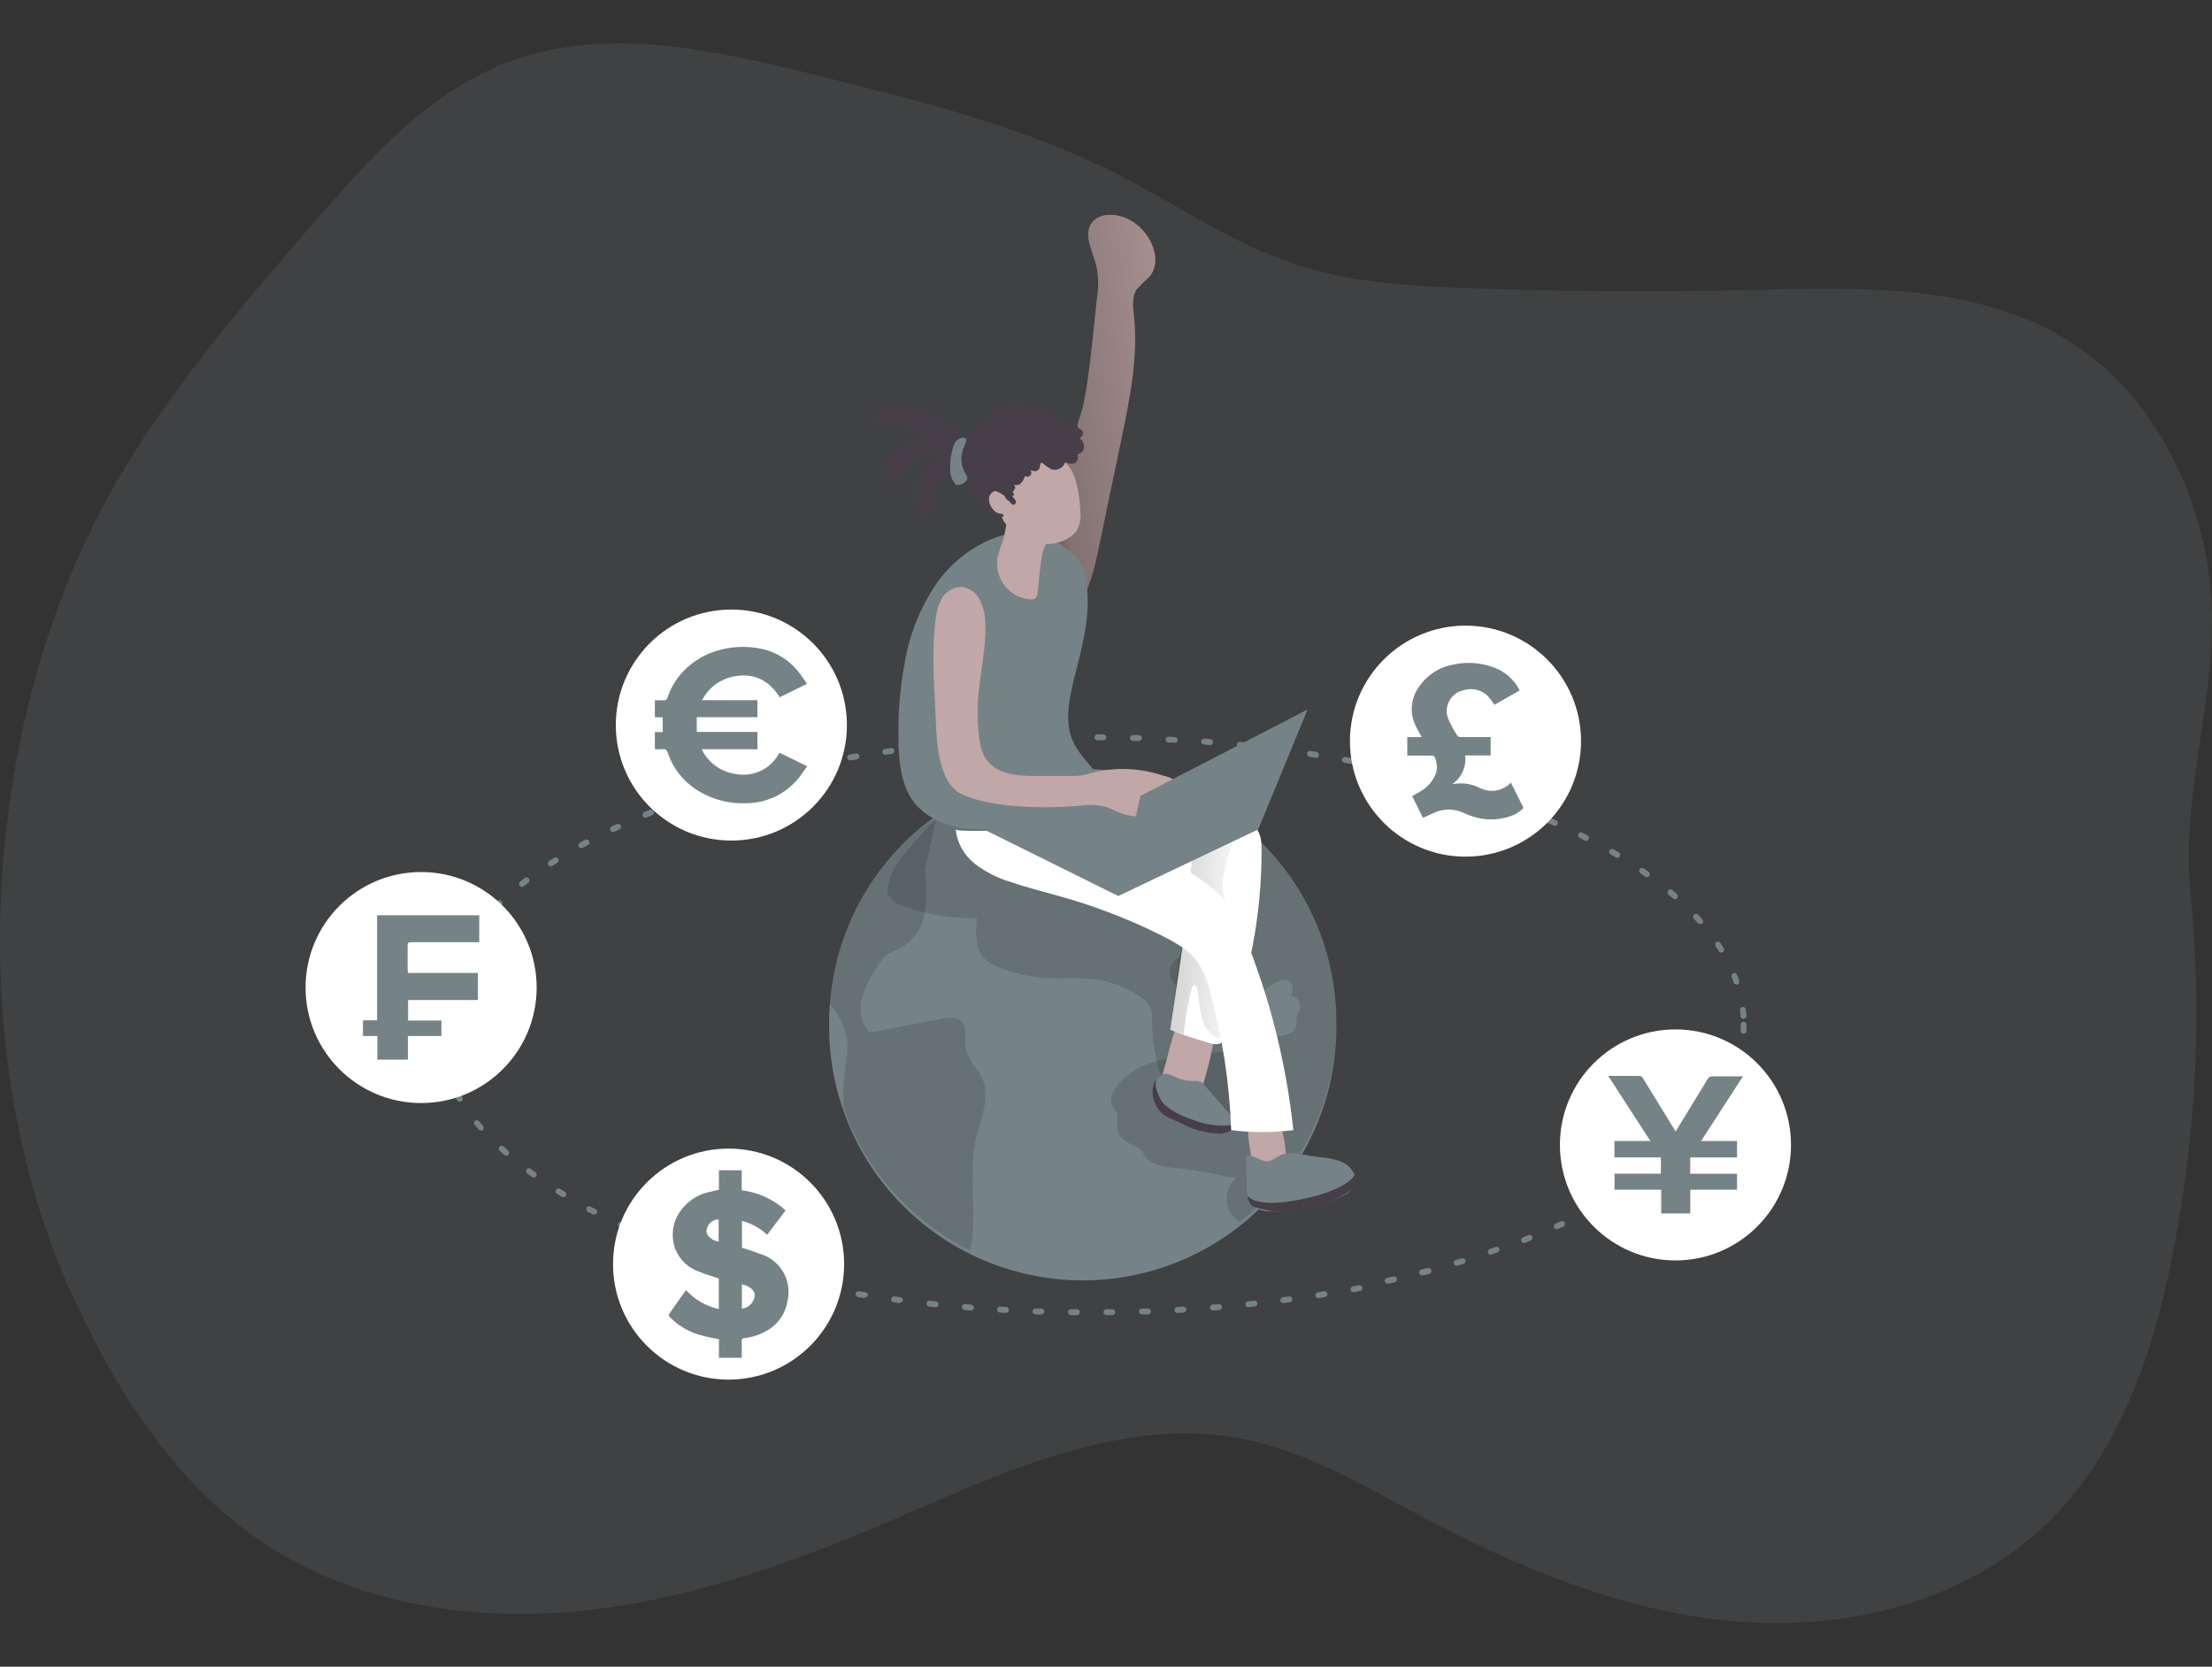 <svg width="722" height="544" viewBox="0 0 722 544" fill="none" xmlns="http://www.w3.org/2000/svg">
<rect x="0" y="0" width="722" height="544" fill="#333333" stroke="none"/>
<g clip-path="url(#clip0)">
<path opacity="0.18" d="M289.117 30.268L266.33 24.477C233.058 16.292 197.257 8.223 165.259 20.481C139.267 30.5 119.995 52.43 101.805 73.395C77.879 101.078 53.78 129.011 35.937 160.98C-6.141 236.383 -12.455 343.639 23.288 422.074C37.52 453.328 56.58 483.674 85.082 502.979C114.762 523.114 152.302 529.291 188.007 525.951C223.712 522.612 258.007 510.411 290.835 496.319C327.525 480.605 366.397 461.976 405.559 469.621C426.009 473.597 444.334 484.485 462.718 494.273C495.044 511.492 529.609 526.029 566.106 529.195C602.603 532.361 641.417 522.94 667.853 497.535C693.555 472.787 704.543 436.552 710.645 401.418C717.134 364.942 718.583 327.749 714.952 290.88C711.476 255.089 726.538 221.287 720.59 184.55C715.898 155.767 700.855 127.872 676.369 112.004C645.994 92.333 607.141 93.78 570.953 94.63C540.211 95.35 509.469 95.145 478.726 94.012C459.879 93.336 440.781 92.236 422.861 86.29C402.392 79.553 384.472 66.986 365.296 57.121C341.294 44.882 315.34 36.986 289.117 30.268Z" fill="#768386"/>
<path d="M336.157 189.319L353.537 132.602C355.777 121.733 356.761 108.915 357.997 97.854C358.613 94.241 358.58 90.548 357.901 86.947C356.781 82.256 353.633 77.178 356.143 73.047C358.654 68.916 365.625 69.592 369.893 72.449C375.782 76.31 379.722 85.151 375.048 90.479C373.596 91.725 372.234 93.074 370.974 94.514C369.371 96.985 369.815 100.305 370.124 103.143C371.553 116.656 368.734 130.169 365.953 143.683L358.229 180.632C356.298 189.627 353.324 199.936 344.712 203.276C344.084 203.582 343.399 203.754 342.7 203.781C342.002 203.807 341.306 203.688 340.656 203.43C339.883 202.988 339.222 202.374 338.725 201.635C336.736 198.488 336.37 193.083 336.157 189.319Z" fill="#C1A7A7"/>
<path d="M336.157 189.319L353.537 132.602C355.777 121.733 356.761 108.915 357.997 97.854C358.613 94.241 358.58 90.548 357.901 86.947C356.781 82.256 353.633 77.178 356.143 73.047C358.654 68.916 365.625 69.592 369.893 72.449C375.782 76.31 379.722 85.151 375.048 90.479C373.596 91.725 372.234 93.074 370.974 94.514C369.371 96.985 369.815 100.305 370.124 103.143C371.553 116.656 368.734 130.169 365.953 143.683L358.229 180.632C356.298 189.627 353.324 199.936 344.712 203.276C344.084 203.582 343.399 203.754 342.7 203.781C342.002 203.807 341.306 203.688 340.656 203.43C339.883 202.988 339.222 202.374 338.725 201.635C336.736 198.488 336.37 193.083 336.157 189.319Z" fill="url(#paint0_linear)"/>
<path d="M436.185 333.89C436.352 344.757 434.375 355.55 430.369 365.653C426.362 375.756 420.405 384.972 412.836 392.773C405.267 400.574 396.235 406.809 386.256 411.121C376.277 415.433 365.546 417.738 354.676 417.904C343.806 418.07 333.009 416.094 322.903 412.089C312.797 408.084 303.579 402.128 295.775 394.561C287.971 386.995 281.735 377.966 277.421 367.99C273.108 358.014 270.803 347.286 270.637 336.419C270.637 335.57 270.637 334.74 270.637 333.89C270.594 331.777 270.678 329.662 270.888 327.559C272.489 306.198 282.316 286.291 298.299 272.024C314.283 257.758 335.178 250.245 356.59 251.065C378.001 251.885 398.26 260.975 413.105 276.422C427.95 291.869 436.223 312.47 436.185 333.89Z" fill="#768386"/>
<path opacity="0.14" d="M318.623 371.476C315.881 383.445 319.222 396.186 316.692 408.155C297.569 398.713 282.823 382.263 275.522 362.229C275.116 358.115 275.213 353.966 275.812 349.875C276.372 345.473 277.183 340.917 275.947 336.651C274.751 333.374 273.015 330.32 270.81 327.616C271.725 315.518 275.297 303.771 281.271 293.21C287.246 282.649 295.476 273.535 305.376 266.517C305.473 267.073 305.473 267.641 305.376 268.197L301.823 283.949C302.538 288.62 302.538 293.372 301.823 298.042C301.444 300.376 300.555 302.598 299.22 304.549C297.885 306.501 296.137 308.135 294.099 309.335C292.572 309.971 291.088 310.706 289.657 311.536C288.273 312.65 287.124 314.028 286.278 315.59C283.984 318.775 282.277 322.345 281.238 326.13C280.726 328.021 280.696 330.01 281.152 331.915C281.607 333.821 282.533 335.582 283.845 337.037L307.017 332.558C309.431 332.095 312.347 331.767 314.008 333.582C315.939 335.744 314.742 339.218 315.186 342.133C315.726 345.859 319.048 348.543 320.593 352.017C323.393 358.06 320.129 364.951 318.623 371.476Z" fill="#020202"/>
<path opacity="0.14" d="M297.613 275.88C294.311 279.741 290.893 283.853 289.889 288.814C289.576 289.879 289.576 291.012 289.889 292.077C290.334 292.917 290.95 293.653 291.699 294.239C292.448 294.824 293.311 295.245 294.234 295.474C302.083 298.487 310.451 299.917 318.855 299.683C318.372 304.412 318.16 309.895 321.616 313.196C322.923 314.336 324.438 315.215 326.077 315.783C331.281 317.831 336.788 319.005 342.375 319.258C347.048 319.47 351.779 319.007 356.452 319.528C362.222 320.159 367.74 322.23 372.499 325.551C373.72 326.288 374.726 327.333 375.415 328.582C375.921 329.93 376.125 331.373 376.014 332.809C376.047 337.888 376.695 342.944 377.945 347.867C379.2 352.654 381.228 357.519 385.244 360.434C387.37 361.803 389.687 362.85 392.119 363.542L408.629 369.179C409.029 369.361 409.478 369.402 409.904 369.295C410.31 369.077 410.625 368.721 410.792 368.291C412.627 364.7 414.442 360.724 413.689 356.708C412.936 352.693 409.827 349.778 408.378 346.091C406.003 340.3 407.857 333.427 405.907 327.443C404.517 323.816 402.318 320.554 399.476 317.906C394.702 313.198 389.626 308.806 384.279 304.76C375.782 298.042 367.17 291.247 357.244 286.768C353.266 284.953 348.825 283.312 346.527 279.606C343.765 275.147 344.963 269.027 341.989 264.703C339.556 261.189 334.979 259.838 330.711 259.607C323.648 259.395 316.652 261.032 310.416 264.355C304.797 267.193 301.707 271.073 297.613 275.88Z" fill="#020202"/>
<path opacity="0.14" d="M436.185 333.89C436.201 346.405 433.37 358.76 427.907 370.02C422.444 381.281 414.492 391.152 404.651 398.889C403.51 398.14 402.531 397.168 401.774 396.032C399.302 392.287 400.113 386.379 404.111 384.256C402.72 384.99 397.255 383.194 395.614 382.943L387.098 381.631C383.024 380.993 375.898 381.264 373.581 377.152C373.319 376.582 373.002 376.039 372.635 375.53C372.127 375.014 371.523 374.601 370.858 374.314C368.29 373.059 365.297 371.65 364.679 368.851C364.254 366.805 365.277 364.488 364.215 362.673C363.887 362.114 363.385 361.67 363.057 361.11C362.699 360.267 362.564 359.347 362.666 358.437C362.767 357.528 363.101 356.66 363.636 355.917C367.228 349.643 374.662 346.593 381.807 345.396C388.952 344.199 396.329 344.373 403.28 342.365C407.664 341.091 411.835 338.967 416.354 338.35C418.845 338.002 421.973 337.732 422.881 335.396C423.383 334.064 422.881 332.52 423.402 331.188C423.614 330.609 424.001 330.107 424.213 329.528C424.351 329.1 424.404 328.65 424.369 328.203C424.333 327.755 424.209 327.319 424.005 326.919C423.8 326.519 423.519 326.164 423.177 325.872C422.835 325.581 422.439 325.361 422.012 325.223C421.797 325.159 421.577 325.114 421.355 325.088C421.934 323.543 422.398 321.555 421.181 320.454C420.753 320.141 420.256 319.935 419.732 319.855C419.207 319.774 418.671 319.821 418.169 319.991C415.195 320.725 413.051 323.234 410.56 325.01C402.296 330.802 390.96 328.871 384.066 321.883C382.948 320.896 382.148 319.599 381.768 318.157C381.661 316.926 381.939 315.692 382.566 314.626C383.192 313.56 384.135 312.716 385.264 312.211C387.527 311.245 389.967 310.765 392.428 310.802C391.52 304.798 390.497 298.775 389.666 292.791C375.917 296.478 370.356 283.37 368.425 272.483C366.494 261.595 374.218 257.695 384.182 257.039C399.538 263.19 412.698 273.799 421.967 287.496C431.236 301.194 436.188 317.353 436.185 333.89Z" fill="#020202"/>
<path d="M375.261 370.608C375.261 375.164 382.618 379.468 386.21 380.53C387.711 380.841 389.174 381.314 390.574 381.939C391.264 382.281 391.844 382.809 392.247 383.465C392.65 384.121 392.86 384.876 392.853 385.646C392.698 386.978 391.617 388.059 391.327 389.352C391.17 390.488 391.31 391.645 391.733 392.711C393.104 397.132 398.549 399.873 399.882 404.294C407.413 403.541 410.811 404.178 418.265 402.923L424.483 398.947C421.355 393.155 418.246 387.248 415.098 381.38C413.901 378.892 412.417 376.554 410.676 374.411C408.621 372.284 406.297 370.434 403.763 368.909C397.223 364.657 390.418 360.827 383.391 357.442C384.337 357.982 375.261 369.43 375.261 370.608Z" fill="url(#paint1_linear)"/>
<path d="M379.664 349.932C378.891 352.442 378.196 355.396 379.664 357.5C380.381 358.385 381.33 359.054 382.406 359.43C383.658 360.043 385.058 360.29 386.445 360.143C387.832 359.996 389.149 359.462 390.246 358.6C391.403 357.324 392.22 355.777 392.621 354.102C394.572 347.977 395.981 341.691 396.831 335.319C396.985 334.737 396.985 334.125 396.831 333.543C396.503 332.928 395.98 332.439 395.344 332.153C392.003 330.358 386.77 328.91 384.897 332.906C382.444 338.137 381.324 344.469 379.664 349.932Z" fill="#C1A7A7"/>
<path d="M389.724 352.847C390.439 352.753 391.166 352.825 391.848 353.06C392.309 353.314 392.71 353.663 393.026 354.083L400.249 362.345C401.658 363.948 403.145 366.206 402.18 368.021C401.841 368.557 401.386 369.009 400.847 369.343C400.309 369.678 399.701 369.886 399.071 369.951C395.569 370.306 392.04 369.635 388.913 368.021C386.673 367.036 384.491 365.975 382.328 364.816C380.714 364.076 379.308 362.949 378.235 361.534C376.593 358.986 376.091 352.847 379.046 350.936C380.513 349.99 381.807 350.666 383.236 351.342C385.246 352.359 387.472 352.875 389.724 352.847Z" fill="#768386"/>
<path d="M419.771 378.04C419.827 378.509 419.774 378.984 419.617 379.43C419.368 379.869 419.008 380.235 418.574 380.492C417.195 381.445 415.576 381.993 413.901 382.075C413.071 382.112 412.243 381.958 411.483 381.623C410.722 381.288 410.05 380.782 409.518 380.144C408.746 378.901 408.282 377.491 408.166 376.032C407.555 372.89 407.251 369.696 407.258 366.496C407.215 366.308 407.214 366.114 407.256 365.926C407.298 365.738 407.381 365.562 407.499 365.41C407.618 365.258 407.768 365.135 407.94 365.049C408.113 364.963 408.302 364.916 408.494 364.913C411.101 364.353 416.218 362.982 417.609 366.206C418.944 370.014 419.673 374.007 419.771 378.04Z" fill="#C1A7A7"/>
<path d="M430.798 377.712C433.029 377.824 435.233 378.253 437.344 378.986C438.406 379.359 439.381 379.945 440.208 380.708C441.035 381.472 441.696 382.397 442.152 383.426C442.572 384.452 442.62 385.592 442.287 386.65C441.57 388.187 440.302 389.399 438.734 390.047C431.297 394.084 422.867 395.932 414.422 395.375C412.249 395.449 410.133 394.666 408.533 393.194C407.348 391.427 406.797 389.311 406.969 387.19L406.679 377.19C408.61 376.901 410.29 378.136 412.086 378.754C415.195 379.816 416.411 377.268 418.98 376.65C422.32 375.878 427.38 377.364 430.798 377.712Z" fill="#768386"/>
<path d="M389.724 352.847C390.439 352.753 391.166 352.825 391.848 353.06C392.309 353.314 392.71 353.663 393.026 354.083L400.249 362.345C401.658 363.948 403.145 366.206 402.18 368.021C401.841 368.557 401.386 369.009 400.847 369.343C400.309 369.678 399.701 369.886 399.071 369.951C395.569 370.306 392.04 369.635 388.913 368.021C386.673 367.036 384.491 365.975 382.328 364.816C380.714 364.076 379.308 362.949 378.235 361.534C376.593 358.986 376.091 352.847 379.046 350.936C380.513 349.99 381.807 350.666 383.236 351.342C385.246 352.359 387.472 352.875 389.724 352.847Z" fill="url(#paint2_linear)"/>
<path d="M377.211 354.353C377.324 355.108 377.525 355.846 377.81 356.554C378.122 357.491 378.537 358.391 379.046 359.237C379.74 360.218 380.603 361.068 381.595 361.747C384.083 363.42 386.802 364.721 389.666 365.608C394.013 367.301 398.735 367.794 403.338 367.036C402.921 368.053 402.135 368.874 401.137 369.334C400.147 369.782 399.076 370.025 397.989 370.048C393.745 369.925 389.589 368.801 385.862 366.766L381.595 364.836C380.996 364.57 380.421 364.254 379.876 363.89C379.118 363.325 378.465 362.633 377.945 361.843C376.977 360.426 376.385 358.785 376.226 357.075C376.149 356.248 376.208 355.413 376.4 354.604C376.4 354.257 376.902 352.674 377.366 352.674C377.199 353.217 377.147 353.789 377.211 354.353Z" fill="#473F47"/>
<path d="M430.798 377.712C433.029 377.824 435.233 378.253 437.344 378.986C438.406 379.359 439.381 379.945 440.208 380.708C441.035 381.472 441.696 382.397 442.152 383.426C442.572 384.452 442.62 385.592 442.287 386.65C441.57 388.187 440.302 389.399 438.734 390.047C431.297 394.084 422.867 395.932 414.422 395.375C412.249 395.449 410.133 394.666 408.533 393.194C407.348 391.427 406.797 389.311 406.969 387.19L406.679 377.19C408.61 376.901 410.29 378.136 412.086 378.754C415.195 379.816 416.411 377.268 418.98 376.65C422.32 375.878 427.38 377.364 430.798 377.712Z" fill="url(#paint3_linear)"/>
<path d="M404.053 267.27C406.224 267.676 408.234 268.694 409.846 270.205C411.777 272.29 411.777 275.378 411.777 278.197C411.736 298.4 407.978 318.424 400.693 337.269C400.528 337.963 400.223 338.617 399.799 339.191C399.374 339.765 398.837 340.247 398.221 340.608C397.109 340.935 395.919 340.881 394.842 340.454C390.476 339.236 386.177 337.793 381.962 336.13L387.658 297.733C387.93 296.659 387.87 295.528 387.484 294.49C387.062 293.769 386.473 293.16 385.766 292.714C379.263 287.9 372.386 283.614 365.2 279.896C359.407 276.942 352.919 273.583 351.354 267.251C351.033 266.191 350.967 265.07 351.162 263.98C351.357 262.89 351.806 261.861 352.474 260.977C353.378 260.074 354.446 259.353 355.622 258.854C359.484 256.923 364.215 254.51 368.599 254.993C372.075 255.34 373.426 257.406 376.323 258.854C384.511 263.12 395.267 264.664 404.053 267.27Z" fill="white"/>
<path d="M386.499 337.655C386.017 337.5 387.716 328.447 387.871 327.539C388.18 325.763 389.512 317.887 390.922 323.35C391.15 324.548 391.292 325.761 391.346 326.979C391.521 328.433 391.772 329.877 392.1 331.304C392.28 332.424 392.612 333.515 393.084 334.547C393.98 336.06 395.176 337.374 396.599 338.408C396.864 338.691 397.219 338.875 397.603 338.929C398.163 338.929 398.588 338.408 398.82 337.886C399.4 336.266 399.649 334.547 399.553 332.829C399.843 323.176 404.844 314.76 404.516 304.856C404.516 302.443 402.218 299.528 401.253 297.308C400.397 295.515 399.75 293.631 399.322 291.691C398.105 285.108 401.987 278.679 402.527 272L389.435 278.428L381.962 336.207L386.499 337.655Z" fill="url(#paint4_linear)"/>
<path d="M352.474 261.633C349.85 263.101 347.149 264.429 344.383 265.61C343.65 265.938 342.916 266.247 342.163 266.537C333.662 270.033 324.424 271.36 315.282 270.398C314.356 270.282 313.429 270.127 312.502 269.934C307.233 269.092 302.41 266.477 298.83 262.521C294.562 257.406 293.558 250.282 293.288 243.584V241.653C293.051 233.301 293.698 224.947 295.219 216.731C296.795 206.96 300.579 197.677 306.284 189.589C310.13 184.386 315.135 180.15 320.902 177.215C326.869 174.184 333.936 172.64 340.309 174.744C343.615 175.963 346.671 177.775 349.327 180.091C350.319 180.832 351.209 181.702 351.972 182.678C353.042 184.242 353.778 186.01 354.135 187.871C356.781 199.454 353.112 211.287 350.273 222.793C348.709 229.356 347.512 236.576 350.505 242.599C354.772 251.112 365.103 254.587 352.474 261.633Z" fill="#768386"/>
<path d="M352.474 261.672C352.243 264.336 348.883 265.321 346.198 265.533L344.383 265.63C334.734 266.188 325.056 265.303 315.669 263.004C314.513 262.597 313.263 262.543 312.077 262.85C311.896 262.913 311.727 263.004 311.575 263.12V263.757C311.27 264.809 311.207 265.917 311.391 266.996C311.575 268.076 312.001 269.1 312.637 269.992C307.368 269.15 302.545 266.535 298.965 262.579C294.697 257.464 293.693 250.34 293.423 243.642V241.711C293.297 236.764 293.452 231.815 293.886 226.885C294.027 222.476 294.675 218.097 295.817 213.835C298.605 205.749 303.561 198.583 310.146 193.122C310.758 192.55 311.472 192.098 312.251 191.79C313.131 191.571 314.047 191.537 314.941 191.69C315.835 191.843 316.688 192.179 317.445 192.678C318.763 193.309 319.934 194.21 320.882 195.322C322.102 197.011 322.775 199.032 322.813 201.114C322.872 203.932 322.62 206.748 322.06 209.511C321.482 213.646 320.592 217.731 319.395 221.731C318.821 223.192 318.388 224.705 318.102 226.248C317.869 228.235 318.218 230.247 319.106 232.04C319.82 233.661 319.936 235.36 320.515 237.059C321.71 240.551 323.624 243.754 326.135 246.46C331.368 251.971 338.269 255.607 345.774 256.807C347.337 256.944 348.869 257.328 350.312 257.946C350.976 258.313 351.528 258.854 351.909 259.51C352.29 260.166 352.485 260.913 352.474 261.672Z" fill="url(#paint5_linear)"/>
<path d="M327.989 191.23C329.01 192.518 330.291 193.577 331.748 194.338C333.205 195.1 334.806 195.547 336.447 195.651C336.965 195.709 337.488 195.593 337.934 195.322C338.401 194.849 338.664 194.211 338.667 193.546C338.822 192.214 339.015 190.515 339.15 188.817C339.285 187.118 339.556 184.956 339.749 183.604C340.139 179.761 341.597 176.103 343.958 173.045C344.44 172.378 344.997 171.769 345.619 171.23C349.694 167.562 333.125 169.01 330.943 164.01C328.433 167.273 328.665 171.848 327.545 175.844C326.797 177.791 326.152 179.775 325.613 181.79C325.328 183.442 325.392 185.135 325.801 186.761C326.21 188.387 326.956 189.909 327.989 191.23Z" fill="#C1A7A7"/>
<path d="M338.938 189.589L339.15 188.817C339.382 186.886 339.556 184.956 339.749 183.604C340.139 179.761 341.597 176.103 343.958 173.045L344.074 172.639C344.074 172.639 330.943 164.01 329.533 174.107C328.124 184.203 338.938 189.589 338.938 189.589Z" fill="url(#paint6_linear)"/>
<path d="M352.629 167.06C352.881 169.154 352.49 171.275 351.509 173.141C350.985 173.894 350.331 174.548 349.578 175.072C344.364 178.933 336.524 178.219 331.349 174.145C328.836 171.992 326.81 169.33 325.405 166.334C324.001 163.339 323.249 160.079 323.2 156.771C322.835 153.324 323.81 149.868 325.922 147.119C327.207 145.873 328.782 144.968 330.506 144.486C332.229 144.004 334.046 143.96 335.79 144.358C340.551 145.478 344.888 147.944 348.284 151.462C351.625 155.207 352.455 162.331 352.629 167.06Z" fill="#C1A7A7"/>
<path d="M399.978 294.065C402.688 297.564 404.82 301.475 406.293 305.648C414.525 325.872 419.862 347.156 422.147 368.87C415.408 369.72 408.59 369.72 401.851 368.87C401.323 353.489 398.983 338.223 394.88 323.389C394.167 320.213 392.927 317.179 391.211 314.412C388.218 309.991 383.294 307.443 378.563 305.049C367.667 299.642 356.263 295.322 344.518 292.154C339.575 290.764 334.593 289.509 329.727 287.83C325.531 286.579 321.603 284.563 318.14 281.884C316.411 280.53 314.969 278.843 313.902 276.923C312.834 275.004 312.161 272.89 311.922 270.707C311.922 271.826 336.524 270.707 338.822 270.359C346.546 269.529 355.583 265.05 363.192 268.216C369.139 270.687 374.566 275.842 379.915 279.394C386.693 283.814 394.726 287.946 399.978 294.065Z" fill="white"/>
<path d="M364.93 292.424L322.099 271.189L371.669 253.333L410.715 270.649L364.93 292.424Z" fill="#768386"/>
<path d="M365.161 289.2L329.418 271.459L370.8 256.556L403.415 271.015L365.161 289.2Z" fill="url(#paint7_linear)"/>
<path d="M305.473 201.461C305.376 202.195 305.28 202.928 305.202 203.662C304.044 214.55 305.086 225.264 305.492 236.113C305.743 242.812 306.612 255.61 313.622 259.047C326.791 265.475 352.127 263.004 352.127 263.004C355.063 262.54 358.061 262.658 360.952 263.352C362.535 263.853 363.983 264.703 365.509 265.282C371.051 267.444 377.25 266.344 383.082 265.282C384.092 265.166 385.066 264.837 385.94 264.317C388.199 262.772 388.102 259.105 386.422 256.942C384.525 254.963 382.064 253.615 379.374 253.082C372.01 250.629 364.101 250.321 356.568 252.194C355.606 252.52 354.626 252.791 353.633 253.004C352.472 253.194 351.295 253.278 350.119 253.255H341.158C330.885 253.352 321.191 253.39 319.647 241.171C319.068 236.651 318.951 232.085 319.299 227.542C319.917 219.337 322.022 211.21 321.578 202.986C321.533 200.379 320.871 197.818 319.647 195.515C319.044 194.38 318.159 193.419 317.076 192.726C315.994 192.033 314.751 191.631 313.467 191.558C312.123 191.662 310.829 192.115 309.714 192.874C308.6 193.633 307.703 194.67 307.114 195.882C306.254 197.635 305.699 199.522 305.473 201.461Z" fill="#C1A7A7"/>
<path d="M426.801 231.576L372.229 259.78L364.93 292.424L410.715 270.649L426.801 231.576Z" fill="#768386"/>
<path d="M353.208 143.895C352.969 143.559 352.675 143.266 352.339 143.026C352.707 142.863 353.014 142.589 353.218 142.243C353.422 141.897 353.513 141.496 353.479 141.096C353.363 140.285 352.783 140.227 352.204 139.899C351.625 139.571 351.934 139.223 351.528 138.586C351.237 138.221 350.814 137.985 350.35 137.93L346.257 136.887C346.257 136.366 346.392 135.748 346.006 135.401C345.619 135.054 344.519 135.401 343.727 135.208C342.607 135.034 342.105 133.722 341.294 132.911C339.479 131.115 338.281 132.911 336.64 133.2C334.999 133.49 334.342 131.733 332.45 131.482C330.969 131.37 329.481 131.574 328.085 132.081C326.54 132.431 325.107 133.161 323.914 134.204C323.083 135.147 322.429 136.233 321.983 137.409C321.516 137.059 320.929 136.908 320.351 136.988C319.773 137.067 319.249 137.371 318.894 137.833L318.72 138.123C318.353 138.914 318.488 139.899 317.967 140.575C317.575 140.536 317.18 140.536 316.789 140.575C316.4 140.676 316.037 140.86 315.727 141.115C315.411 141.386 315.157 141.72 314.981 142.096C314.804 142.472 314.71 142.881 314.703 143.297C314.099 143.148 313.463 143.195 312.888 143.432C313.198 142.873 313.413 142.266 313.525 141.636C313.593 141.4 313.6 141.151 313.546 140.912C313.492 140.672 313.378 140.45 313.216 140.266C312.83 139.957 312.077 140.266 312.231 140.768C312.314 140.574 312.358 140.365 312.36 140.155C312.362 139.944 312.322 139.735 312.243 139.539C312.164 139.344 312.048 139.166 311.9 139.016C311.752 138.865 311.576 138.746 311.382 138.663C310.977 138.53 310.544 138.51 310.128 138.606C309.713 138.701 309.332 138.908 309.026 139.204C308.736 138.934 309.238 138.432 309.122 138.046C309.068 137.911 308.982 137.792 308.871 137.698C308.355 137.211 307.761 136.813 307.114 136.521C306.801 136.385 306.457 136.335 306.117 136.376C305.778 136.416 305.456 136.546 305.183 136.752C304.951 135.324 303.716 133.142 301.939 133.567C301.418 133.683 300.973 134.301 301.244 134.783C300.612 134.095 299.841 133.55 298.982 133.184C298.123 132.818 297.195 132.639 296.262 132.66C295.624 132.66 294.755 133.181 295.084 133.741C294.262 133.129 293.325 132.691 292.33 132.452C291.334 132.213 290.3 132.179 289.291 132.351C289.111 132.344 288.933 132.393 288.782 132.489C288.63 132.586 288.511 132.726 288.441 132.891C288.344 133.22 288.904 133.586 289.04 133.258C288.532 133.181 288.014 133.245 287.541 133.442C287.067 133.64 286.657 133.963 286.355 134.378C285.856 134.946 285.591 135.682 285.613 136.437C285.634 137.193 285.941 137.912 286.471 138.451C287.649 139.416 289.889 138.451 289.58 136.887C290.001 137.404 290.594 137.751 291.251 137.864C291.907 137.978 292.583 137.85 293.153 137.505C293.302 138.273 293.75 138.949 294.398 139.387C295.046 139.825 295.841 139.988 296.609 139.841C296.972 139.767 297.318 139.63 297.633 139.436C297.81 140.178 298.194 140.856 298.741 141.389C299.288 141.922 299.975 142.289 300.722 142.447C302.221 142.737 303.762 142.737 305.26 142.447C304.876 142.779 304.418 143.016 303.926 143.14C303.433 143.264 302.918 143.272 302.422 143.161C301.946 143.046 301.449 143.046 300.973 143.161C300.464 143.433 300.012 143.8 299.641 144.242C299.566 144.323 299.482 144.395 299.39 144.455C299.152 144.556 298.896 144.608 298.637 144.608C298.378 144.608 298.122 144.556 297.884 144.455C297.208 144.222 296.474 144.222 295.798 144.455C295.467 144.584 295.188 144.818 295.003 145.122C294.818 145.425 294.738 145.781 294.775 146.134C294.354 146.047 293.92 146.044 293.497 146.125C293.075 146.205 292.673 146.369 292.314 146.606C291.955 146.843 291.646 147.148 291.406 147.504C291.165 147.861 290.998 148.261 290.913 148.683C290.864 149.002 290.864 149.328 290.913 149.648C290.486 149.506 290.025 149.505 289.598 149.644C289.171 149.783 288.799 150.055 288.537 150.42C288.316 150.762 288.159 151.141 288.074 151.54C287.916 152.269 287.845 153.014 287.862 153.76C287.847 154.061 287.913 154.361 288.055 154.628C288.123 154.763 288.234 154.872 288.37 154.938C288.506 155.004 288.659 155.024 288.808 154.995C288.603 155.228 288.448 155.501 288.355 155.797C288.262 156.093 288.232 156.405 288.267 156.713C288.341 156.96 288.474 157.185 288.653 157.37C288.959 157.766 289.386 158.051 289.87 158.18C290.109 158.246 290.361 158.249 290.601 158.188C290.842 158.127 291.062 158.005 291.241 157.833C291.743 157.35 291.743 156.559 292.168 155.902C292.121 156.103 292.128 156.313 292.189 156.509C292.251 156.706 292.363 156.883 292.515 157.022C292.847 157.288 293.27 157.413 293.693 157.37C293.811 157.36 293.924 157.32 294.022 157.254C294.101 157.172 294.161 157.073 294.195 156.964C294.51 156.131 294.558 155.22 294.331 154.358C294.518 154.528 294.747 154.646 294.994 154.701C295.242 154.755 295.499 154.743 295.74 154.667C295.979 154.581 296.191 154.431 296.351 154.234C296.511 154.036 296.613 153.799 296.648 153.547C296.629 153.277 296.629 153.006 296.648 152.736C296.648 152.35 297.227 152.235 297.536 152.022C297.968 151.727 298.375 151.398 298.753 151.038C298.927 150.864 300.684 148.837 300.51 148.702C300.959 148.991 301.5 149.104 302.028 149.019C302.556 148.933 303.033 148.655 303.368 148.239C303.669 148.774 304.151 149.187 304.727 149.402C305.303 149.618 305.936 149.623 306.516 149.416C304.543 150.787 302.73 152.373 301.109 154.146C299.499 155.905 298.533 158.157 298.366 160.536C298.306 161.743 298.676 162.933 299.409 163.895C299.791 164.358 300.298 164.701 300.87 164.883C301.443 165.065 302.055 165.077 302.634 164.918C302.612 164.74 302.551 164.57 302.455 164.419C302.359 164.268 302.23 164.141 302.078 164.047C301.926 163.952 301.755 163.893 301.577 163.873C301.399 163.854 301.22 163.874 301.051 163.933C300.716 164.076 300.417 164.29 300.174 164.56C299.931 164.83 299.749 165.15 299.641 165.497C299.441 165.923 299.338 166.387 299.338 166.858C299.338 167.328 299.441 167.793 299.641 168.219C299.844 168.62 300.197 168.925 300.625 169.066C301.052 169.207 301.518 169.173 301.92 168.972C302.278 168.649 302.573 168.263 302.789 167.833C303.483 167.055 304.218 166.314 304.99 165.613C305.356 165.249 305.586 164.771 305.642 164.258C305.698 163.745 305.577 163.229 305.299 162.794C306.38 162.273 306.342 160.651 305.743 159.609C305.002 158.678 304.355 157.675 303.812 156.617H307.829L309.76 154.841C310.583 155.363 311.507 155.707 312.472 155.85C313.436 155.993 314.42 155.932 315.36 155.671C315.2 156.613 315.338 157.582 315.753 158.443C316.168 159.304 316.84 160.015 317.677 160.478C317.349 160.729 316.885 161.037 316.943 161.52C316.977 161.676 317.055 161.82 317.168 161.933C317.281 162.046 317.424 162.124 317.58 162.157C317.887 162.215 318.201 162.215 318.507 162.157C318.643 162.447 318.314 162.756 318.353 163.084C318.395 163.271 318.505 163.436 318.662 163.547C319.02 163.835 319.434 164.046 319.878 164.165C319.794 164.276 319.748 164.411 319.748 164.551C319.748 164.69 319.794 164.826 319.878 164.937C320.034 165.166 320.257 165.341 320.516 165.439C321.152 165.77 321.836 165.998 322.543 166.115C322.462 166.503 322.502 166.908 322.659 167.273C322.729 167.458 322.862 167.613 323.036 167.708C323.209 167.804 323.411 167.834 323.605 167.794C323.779 167.794 323.934 167.601 324.107 167.64C324.216 167.674 324.31 167.742 324.378 167.833C324.7 168.197 324.943 168.624 325.092 169.087C325.139 169.306 325.224 169.515 325.343 169.705C325.521 169.936 325.763 170.111 326.038 170.207C326.405 170.342 326.849 170.458 327.139 170.207C327.234 170.105 327.298 169.979 327.325 169.843C327.353 169.707 327.342 169.565 327.294 169.435C327.196 169.183 327.06 168.949 326.888 168.74C326.984 168.786 327.094 168.795 327.197 168.767C327.3 168.739 327.389 168.674 327.448 168.586C327.525 168.38 327.525 168.154 327.448 167.948C327.218 167.414 326.905 166.919 326.521 166.481C326.502 166.439 326.492 166.393 326.492 166.346C326.492 166.3 326.502 166.254 326.521 166.211C326.533 166.165 326.555 166.123 326.585 166.086C326.615 166.049 326.652 166.019 326.695 165.999C327.023 165.632 326.695 165.033 326.502 164.609C326.309 164.184 325.865 163.701 326.077 163.238C326.19 163.042 326.326 162.861 326.483 162.698C326.695 162.408 326.695 161.887 326.965 161.674C327.097 161.601 327.252 161.58 327.399 161.616C327.546 161.651 327.674 161.741 327.757 161.868C327.95 162.099 328.027 162.408 328.201 162.64C328.545 162.979 328.928 163.277 329.341 163.528C329.63 163.798 329.843 164.184 330.152 164.454C330.246 164.581 330.376 164.676 330.526 164.726C330.675 164.776 330.836 164.779 330.988 164.735C331.139 164.691 331.273 164.601 331.372 164.479C331.472 164.356 331.531 164.206 331.542 164.049C331.573 163.791 331.54 163.529 331.446 163.286C331.351 163.044 331.199 162.828 331.001 162.659C330.849 162.557 330.713 162.433 330.596 162.292C330.532 162.224 330.496 162.135 330.496 162.041C330.496 161.948 330.532 161.858 330.596 161.79C330.672 161.803 330.751 161.791 330.82 161.757C330.89 161.722 330.946 161.666 330.982 161.597C331.001 161.534 331.001 161.467 330.982 161.404C330.946 161.223 330.859 161.055 330.731 160.922C330.731 160.922 330.576 160.767 330.596 160.671C330.576 160.621 330.576 160.566 330.596 160.516C330.789 160.188 331.059 159.898 331.233 159.57C331.369 159.31 331.401 159.007 331.322 158.724C331.243 158.441 331.059 158.198 330.808 158.045C331.195 158.289 331.655 158.388 332.108 158.324C332.56 158.261 332.976 158.039 333.28 157.698C333.874 157.017 334.31 156.213 334.554 155.343C334.69 155.445 334.845 155.52 335.009 155.563C335.174 155.606 335.345 155.616 335.514 155.593C335.683 155.57 335.845 155.513 335.992 155.427C336.138 155.341 336.267 155.227 336.37 155.092C336.472 154.956 336.547 154.801 336.59 154.637C336.633 154.472 336.643 154.301 336.62 154.132C336.597 153.964 336.54 153.802 336.454 153.655C336.368 153.508 336.254 153.38 336.119 153.277H335.964C336.467 153.53 337.009 153.7 337.567 153.779C337.848 153.816 338.134 153.781 338.398 153.676C338.662 153.571 338.894 153.401 339.073 153.18C339.556 152.505 339.305 151.443 339.942 150.903C340.925 151.761 341.993 152.517 343.128 153.161C344.037 153.46 345.028 153.386 345.882 152.955C346.737 152.525 347.385 151.772 347.686 150.864C347.686 150.864 347.686 150.864 347.686 150.748C348.159 151.061 348.7 151.258 349.264 151.321C349.827 151.385 350.398 151.314 350.93 151.115C351.353 150.784 351.656 150.324 351.792 149.804C351.928 149.284 351.89 148.734 351.683 148.239C352.26 148.17 352.794 147.896 353.187 147.468C353.581 147.039 353.807 146.484 353.826 145.903C353.85 145.183 353.633 144.476 353.208 143.895Z" fill="#473F47"/>
<path d="M407.239 390.26C407.239 390.26 409.17 394.121 422.224 391.92C435.278 389.719 441.419 385.646 442.152 383.349C442.41 383.786 442.579 384.27 442.65 384.772C442.72 385.275 442.691 385.786 442.564 386.278C442.436 386.769 442.213 387.23 441.908 387.635C441.602 388.04 441.219 388.381 440.781 388.638C437.518 390.569 424.869 399.256 409.46 393.928C409.46 394.005 407.529 393.464 407.239 390.26Z" fill="#473F47"/>
<path d="M324.841 160.285C324.586 160.294 324.339 160.374 324.127 160.516C323.659 160.824 323.288 161.257 323.056 161.765C322.824 162.274 322.74 162.838 322.814 163.393C322.971 164.513 323.47 165.558 324.243 166.385C324.554 166.787 324.949 167.116 325.401 167.35C326.014 167.602 326.67 167.733 327.332 167.736C327.586 167.794 327.85 167.794 328.105 167.736C328.361 167.595 328.574 167.389 328.724 167.137C328.873 166.886 328.953 166.6 328.954 166.308C329.055 164.914 328.754 163.52 328.085 162.292C327.872 161.898 327.542 161.581 327.139 161.385C326.464 160.852 325.679 160.476 324.841 160.285Z" fill="#C1A7A7"/>
<path d="M311.247 145.517C310.477 147.718 310.104 150.038 310.146 152.37C310.035 153.632 310.2 154.903 310.629 156.096C311.018 156.885 311.511 157.619 312.096 158.277C312.676 158.33 313.26 158.252 313.805 158.048C314.35 157.844 314.842 157.52 315.244 157.099C315.443 156.901 315.589 156.655 315.669 156.385C315.881 155.652 315.379 154.957 314.973 154.3C313.774 152.118 313.489 149.549 314.182 147.157C314.51 145.845 316.808 142.331 313.853 142.891C313.228 143.064 312.658 143.397 312.201 143.858C311.744 144.318 311.415 144.89 311.247 145.517Z" fill="#768386"/>
<path d="M351.49 429.255H349.559C349.302 429.255 349.057 429.153 348.876 428.972C348.695 428.791 348.593 428.546 348.593 428.29C348.593 428.034 348.695 427.788 348.876 427.607C349.057 427.426 349.302 427.324 349.559 427.324H351.49C351.746 427.324 351.991 427.426 352.172 427.607C352.353 427.788 352.455 428.034 352.455 428.29C352.455 428.546 352.353 428.791 352.172 428.972C351.991 429.153 351.746 429.255 351.49 429.255ZM361.145 429.255C360.889 429.255 360.643 429.153 360.462 428.972C360.281 428.791 360.179 428.546 360.179 428.29C360.179 428.034 360.281 427.788 360.462 427.607C360.643 427.426 360.889 427.324 361.145 427.324H363.076C363.332 427.324 363.578 427.426 363.759 427.607C363.94 427.788 364.041 428.034 364.041 428.29C364.041 428.546 363.94 428.791 363.759 428.972C363.578 429.153 363.332 429.255 363.076 429.255H361.145ZM339.903 429.023H337.972C337.845 429.018 337.721 428.988 337.606 428.935C337.49 428.882 337.387 428.807 337.301 428.713C337.215 428.62 337.148 428.511 337.104 428.392C337.06 428.273 337.04 428.146 337.045 428.019C337.043 427.897 337.065 427.775 337.111 427.662C337.156 427.548 337.224 427.445 337.311 427.358C337.398 427.272 337.501 427.204 337.614 427.158C337.728 427.112 337.85 427.09 337.972 427.093H339.903C340.159 427.093 340.405 427.194 340.586 427.375C340.767 427.556 340.869 427.802 340.869 428.058C340.869 428.314 340.767 428.559 340.586 428.74C340.405 428.921 340.159 429.023 339.903 429.023ZM372.731 429.023C372.475 429.023 372.229 428.921 372.048 428.74C371.867 428.559 371.766 428.314 371.766 428.058C371.766 427.802 371.867 427.556 372.048 427.375C372.229 427.194 372.475 427.093 372.731 427.093H374.662C374.916 427.092 375.16 427.187 375.346 427.359C375.533 427.531 375.647 427.767 375.666 428.019C375.672 428.146 375.652 428.273 375.608 428.392C375.564 428.511 375.497 428.62 375.411 428.713C375.325 428.807 375.221 428.882 375.106 428.935C374.991 428.988 374.866 429.018 374.739 429.023H372.808H372.731ZM328.317 428.521L326.386 428.405C326.259 428.398 326.135 428.366 326.021 428.31C325.906 428.255 325.804 428.177 325.72 428.082C325.635 427.987 325.571 427.876 325.529 427.756C325.488 427.636 325.471 427.509 325.478 427.382C325.478 427.26 325.503 427.139 325.551 427.026C325.599 426.913 325.669 426.811 325.758 426.727C325.846 426.642 325.951 426.576 326.065 426.533C326.18 426.489 326.302 426.47 326.425 426.475L328.356 426.591C328.612 426.591 328.857 426.693 329.038 426.874C329.219 427.055 329.321 427.3 329.321 427.556C329.321 427.812 329.219 428.058 329.038 428.239C328.857 428.42 328.612 428.521 328.356 428.521H328.317ZM384.317 428.521C384.072 428.517 383.838 428.422 383.659 428.254C383.481 428.086 383.371 427.858 383.352 427.614C383.346 427.36 383.436 427.114 383.605 426.924C383.773 426.734 384.007 426.615 384.26 426.591L386.191 426.475C386.444 426.469 386.691 426.559 386.881 426.727C387.071 426.896 387.19 427.13 387.214 427.382C387.222 427.509 387.205 427.636 387.163 427.756C387.122 427.876 387.057 427.987 386.973 428.082C386.888 428.177 386.786 428.255 386.672 428.31C386.557 428.366 386.433 428.398 386.306 428.405L384.375 428.521H384.317ZM316.731 427.749L314.8 427.575C314.673 427.566 314.549 427.531 314.436 427.473C314.322 427.415 314.221 427.336 314.139 427.239C314.056 427.142 313.993 427.03 313.954 426.909C313.915 426.787 313.901 426.66 313.911 426.533C313.945 426.28 314.074 426.05 314.271 425.889C314.468 425.728 314.719 425.647 314.973 425.664L316.905 425.819C317.161 425.819 317.406 425.92 317.587 426.101C317.768 426.282 317.87 426.528 317.87 426.784C317.87 427.04 317.768 427.285 317.587 427.466C317.406 427.647 317.161 427.749 316.905 427.749H316.731ZM395.904 427.749C395.648 427.749 395.402 427.647 395.221 427.466C395.04 427.285 394.938 427.04 394.938 426.784C394.938 426.528 395.04 426.282 395.221 426.101C395.402 425.92 395.648 425.819 395.904 425.819L397.835 425.664C398.087 425.648 398.336 425.729 398.53 425.89C398.724 426.052 398.848 426.282 398.878 426.533C398.891 426.657 398.879 426.783 398.844 426.903C398.808 427.023 398.749 427.134 398.67 427.231C398.591 427.328 398.494 427.409 398.384 427.468C398.273 427.527 398.152 427.563 398.028 427.575L396.097 427.749H395.904ZM305.28 426.687H305.164L303.233 426.475C302.977 426.444 302.743 426.313 302.584 426.11C302.425 425.908 302.352 425.65 302.383 425.394C302.414 425.138 302.545 424.905 302.748 424.745C302.951 424.586 303.208 424.514 303.464 424.545L305.395 424.757C305.652 424.757 305.897 424.859 306.078 425.04C306.259 425.221 306.361 425.466 306.361 425.722C306.361 425.978 306.259 426.224 306.078 426.405C305.897 426.586 305.652 426.687 305.395 426.687H305.28ZM407.432 426.687C407.176 426.687 406.93 426.586 406.749 426.405C406.568 426.224 406.467 425.978 406.467 425.722C406.467 425.466 406.568 425.221 406.749 425.04C406.93 424.859 407.176 424.757 407.432 424.757L409.363 424.545C409.611 424.517 409.859 424.586 410.057 424.737C410.255 424.888 410.387 425.109 410.425 425.355C410.452 425.609 410.378 425.862 410.219 426.061C410.06 426.26 409.829 426.388 409.576 426.417L407.645 426.629L407.432 426.687ZM293.771 425.336H293.635L291.704 425.066C291.578 425.049 291.455 425.008 291.344 424.944C291.234 424.881 291.136 424.796 291.058 424.694C290.98 424.593 290.923 424.477 290.89 424.354C290.856 424.231 290.848 424.102 290.864 423.975C290.881 423.848 290.922 423.726 290.986 423.615C291.05 423.504 291.135 423.407 291.236 423.329C291.337 423.251 291.453 423.194 291.576 423.161C291.7 423.127 291.829 423.119 291.955 423.135L293.886 423.406C294.134 423.435 294.361 423.561 294.516 423.756C294.672 423.951 294.744 424.2 294.717 424.448C294.65 424.655 294.518 424.834 294.34 424.96C294.163 425.085 293.949 425.149 293.732 425.143L293.771 425.336ZM418.941 425.336C418.814 425.345 418.687 425.329 418.567 425.288C418.446 425.248 418.335 425.184 418.239 425.101C418.045 424.933 417.926 424.694 417.908 424.438C417.89 424.182 417.975 423.93 418.143 423.736C418.311 423.542 418.55 423.423 418.806 423.406L420.737 423.155C420.86 423.135 420.986 423.141 421.107 423.17C421.228 423.199 421.342 423.252 421.442 423.326C421.543 423.4 421.627 423.492 421.692 423.599C421.757 423.705 421.8 423.823 421.818 423.946C421.852 424.199 421.786 424.455 421.635 424.66C421.484 424.865 421.259 425.004 421.007 425.046L419.076 425.297L418.941 425.336ZM282.3 423.695H282.146L280.215 423.386C280.077 423.378 279.942 423.34 279.82 423.276C279.698 423.212 279.59 423.123 279.505 423.015C279.419 422.907 279.357 422.782 279.323 422.648C279.288 422.514 279.283 422.375 279.306 422.239C279.329 422.103 279.38 421.973 279.457 421.858C279.533 421.743 279.633 421.646 279.75 421.572C279.867 421.498 279.997 421.45 280.134 421.43C280.271 421.41 280.41 421.419 280.543 421.456L282.474 421.784C282.597 421.803 282.715 421.846 282.822 421.91C282.928 421.975 283.021 422.06 283.094 422.16C283.168 422.261 283.221 422.375 283.25 422.496C283.28 422.617 283.285 422.742 283.266 422.865C283.19 423.064 283.05 423.233 282.869 423.345C282.687 423.457 282.474 423.505 282.261 423.483L282.3 423.695ZM430.392 423.695C430.265 423.705 430.138 423.69 430.017 423.651C429.896 423.612 429.784 423.55 429.687 423.467C429.59 423.385 429.51 423.284 429.453 423.171C429.395 423.057 429.36 422.934 429.349 422.807C429.339 422.68 429.354 422.553 429.393 422.432C429.433 422.311 429.495 422.199 429.578 422.102C429.66 422.005 429.761 421.926 429.874 421.868C429.987 421.81 430.111 421.775 430.238 421.765L432.169 421.437C432.42 421.397 432.676 421.458 432.882 421.607C433.087 421.755 433.227 421.978 433.27 422.228C433.292 422.354 433.289 422.482 433.261 422.607C433.233 422.731 433.181 422.849 433.107 422.953C433.033 423.057 432.94 423.145 432.832 423.213C432.724 423.281 432.604 423.327 432.478 423.348L430.547 423.657L430.392 423.695ZM270.888 421.765H270.714L268.783 421.398C268.659 421.373 268.54 421.323 268.435 421.252C268.33 421.181 268.24 421.09 268.17 420.984C268.1 420.879 268.052 420.76 268.028 420.636C268.004 420.511 268.004 420.383 268.03 420.259C268.05 420.136 268.096 420.019 268.163 419.914C268.23 419.809 268.317 419.719 268.42 419.649C268.523 419.579 268.639 419.53 268.761 419.505C268.883 419.481 269.008 419.481 269.13 419.506L271.061 419.873C271.186 419.898 271.304 419.948 271.409 420.019C271.514 420.09 271.604 420.181 271.674 420.286C271.744 420.392 271.792 420.511 271.816 420.635C271.841 420.76 271.84 420.888 271.814 421.012C271.717 421.185 271.567 421.322 271.387 421.405C271.207 421.489 271.005 421.513 270.81 421.475L270.888 421.765ZM441.805 421.765C441.581 421.768 441.364 421.693 441.19 421.552C441.017 421.41 440.9 421.212 440.859 420.993C440.813 420.739 440.868 420.479 441.013 420.266C441.157 420.053 441.379 419.905 441.631 419.854L443.562 419.487C443.813 419.442 444.071 419.497 444.281 419.642C444.491 419.787 444.635 420.008 444.682 420.259C444.71 420.377 444.715 420.499 444.695 420.619C444.675 420.739 444.632 420.853 444.567 420.956C444.502 421.059 444.417 421.147 444.318 421.216C444.218 421.286 444.106 421.334 443.987 421.359L442.056 421.745L441.805 421.765ZM259.514 419.216H259.301L257.37 418.772C257.243 418.745 257.123 418.692 257.017 418.618C256.91 418.543 256.82 418.449 256.75 418.34C256.68 418.23 256.632 418.108 256.609 417.98C256.587 417.853 256.589 417.722 256.617 417.595C256.645 417.468 256.698 417.348 256.772 417.242C256.846 417.135 256.941 417.045 257.05 416.975C257.16 416.905 257.282 416.857 257.409 416.834C257.537 416.811 257.668 416.814 257.795 416.842L259.726 417.267C259.851 417.294 259.969 417.346 260.073 417.419C260.177 417.492 260.266 417.585 260.334 417.693C260.403 417.801 260.449 417.921 260.47 418.046C260.492 418.172 260.488 418.301 260.46 418.425C260.423 418.648 260.307 418.851 260.134 418.996C259.96 419.141 259.74 419.22 259.514 419.216ZM453.043 419.004C452.917 419.017 452.788 419.006 452.666 418.969C452.544 418.932 452.43 418.872 452.331 418.791C452.232 418.71 452.151 418.611 452.091 418.498C452.031 418.386 451.993 418.262 451.981 418.135C451.965 418.01 451.975 417.882 452.009 417.76C452.043 417.638 452.102 417.524 452.181 417.425C452.26 417.325 452.359 417.243 452.47 417.183C452.582 417.123 452.705 417.086 452.831 417.074L454.762 416.63C454.889 416.602 455.02 416.599 455.148 416.622C455.276 416.645 455.398 416.692 455.507 416.762C455.616 416.832 455.711 416.923 455.785 417.029C455.86 417.136 455.912 417.256 455.94 417.383C455.968 417.509 455.971 417.64 455.948 417.768C455.925 417.896 455.877 418.018 455.807 418.127C455.738 418.237 455.647 418.331 455.54 418.405C455.434 418.48 455.314 418.532 455.187 418.56L453.256 418.985L453.043 419.004ZM248.159 416.398C248.083 416.418 248.003 416.418 247.927 416.398L245.996 415.915C245.74 415.847 245.521 415.682 245.384 415.455C245.247 415.229 245.204 414.957 245.263 414.699C245.331 414.444 245.497 414.226 245.724 414.093C245.952 413.959 246.223 413.92 246.479 413.985L248.41 414.487C248.533 414.518 248.649 414.574 248.751 414.65C248.852 414.726 248.938 414.822 249.002 414.931C249.067 415.041 249.109 415.162 249.127 415.288C249.145 415.413 249.137 415.542 249.105 415.664C249.057 415.863 248.947 416.041 248.79 416.173C248.634 416.305 248.44 416.383 248.236 416.398H248.159ZM464.301 416.282C464.045 416.315 463.787 416.246 463.582 416.088C463.377 415.931 463.244 415.698 463.211 415.442C463.177 415.186 463.247 414.928 463.405 414.723C463.562 414.519 463.794 414.385 464.051 414.352L465.982 413.869C466.108 413.837 466.24 413.831 466.369 413.85C466.499 413.87 466.623 413.914 466.735 413.981C466.847 414.048 466.945 414.137 467.023 414.242C467.1 414.347 467.157 414.466 467.188 414.593C467.22 414.72 467.227 414.852 467.207 414.981C467.188 415.11 467.144 415.234 467.076 415.346C467.009 415.458 466.92 415.556 466.815 415.634C466.71 415.712 466.591 415.768 466.464 415.8L464.533 416.282H464.301ZM236.998 413.29H236.766L234.835 412.73C234.712 412.697 234.597 412.639 234.496 412.56C234.396 412.482 234.313 412.383 234.251 412.272C234.19 412.16 234.152 412.037 234.139 411.91C234.127 411.783 234.14 411.655 234.178 411.533C234.258 411.29 234.43 411.087 234.657 410.968C234.884 410.849 235.149 410.823 235.395 410.896L237.326 411.437C237.453 411.454 237.575 411.497 237.685 411.562C237.796 411.627 237.892 411.713 237.969 411.815C238.046 411.917 238.102 412.034 238.135 412.157C238.167 412.281 238.174 412.41 238.156 412.537C238.139 412.664 238.096 412.786 238.031 412.896C237.966 413.007 237.88 413.103 237.778 413.18C237.676 413.257 237.559 413.313 237.435 413.345C237.311 413.378 237.182 413.385 237.056 413.367L236.998 413.29ZM475.463 413.155C475.257 413.156 475.055 413.091 474.888 412.97C474.721 412.848 474.598 412.676 474.536 412.479C474.463 412.233 474.489 411.969 474.608 411.742C474.727 411.515 474.93 411.343 475.173 411.263L477.104 410.723C477.345 410.649 477.605 410.673 477.829 410.788C478.052 410.903 478.222 411.102 478.302 411.34C478.374 411.583 478.348 411.845 478.229 412.069C478.109 412.293 477.907 412.461 477.664 412.537L475.733 413.097H475.54L475.463 413.155ZM225.952 409.777H225.643L223.712 409.14C223.456 409.076 223.236 408.912 223.1 408.686C222.964 408.46 222.924 408.189 222.988 407.933C223.052 407.677 223.215 407.457 223.441 407.321C223.668 407.185 223.939 407.145 224.195 407.209H224.349L226.164 407.827C226.404 407.91 226.601 408.085 226.713 408.312C226.825 408.54 226.843 408.802 226.763 409.043C226.697 409.212 226.583 409.358 226.436 409.464C226.289 409.57 226.114 409.632 225.933 409.641L225.952 409.777ZM486.644 409.564C486.403 409.574 486.167 409.495 485.981 409.342C485.795 409.189 485.671 408.974 485.633 408.736C485.595 408.498 485.645 408.255 485.775 408.052C485.904 407.849 486.103 407.7 486.335 407.634L488.15 407.016C488.265 406.97 488.389 406.947 488.513 406.949C488.637 406.951 488.759 406.978 488.873 407.029C488.986 407.079 489.088 407.152 489.173 407.243C489.258 407.333 489.324 407.44 489.367 407.557C489.447 407.8 489.43 408.065 489.318 408.296C489.206 408.527 489.009 408.705 488.768 408.792L486.837 409.429L486.644 409.564ZM215.138 405.703H214.791L212.995 404.989C212.762 404.898 212.574 404.721 212.47 404.494C212.365 404.267 212.353 404.009 212.435 403.773C212.529 403.539 212.712 403.352 212.943 403.251C213.174 403.15 213.435 403.143 213.671 403.232L215.466 403.947C215.704 404.038 215.895 404.218 216 404.449C216.105 404.681 216.114 404.944 216.026 405.182C215.96 405.371 215.837 405.535 215.675 405.652C215.513 405.769 215.319 405.834 215.119 405.838L215.138 405.703ZM497.458 405.703C497.264 405.704 497.075 405.647 496.914 405.541C496.752 405.434 496.626 405.283 496.55 405.105C496.46 404.866 496.466 404.602 496.567 404.368C496.668 404.134 496.856 403.949 497.091 403.85L498.867 403.136C499.106 403.046 499.37 403.052 499.604 403.153C499.838 403.254 500.024 403.441 500.122 403.676C500.17 403.794 500.193 403.92 500.191 404.047C500.189 404.174 500.163 404.299 500.112 404.416C500.062 404.532 499.989 404.638 499.898 404.726C499.807 404.815 499.7 404.884 499.582 404.931L497.786 405.645C497.68 405.681 497.569 405.701 497.458 405.703ZM204.44 401.437C204.312 401.456 204.182 401.456 204.054 401.437L202.277 400.646C202.163 400.595 202.059 400.523 201.973 400.432C201.887 400.342 201.819 400.235 201.774 400.119C201.729 400.002 201.708 399.878 201.712 399.753C201.715 399.628 201.743 399.505 201.795 399.391C201.9 399.158 202.093 398.977 202.332 398.886C202.571 398.796 202.836 398.804 203.069 398.908L204.826 399.7C205.059 399.805 205.241 399.998 205.331 400.237C205.422 400.476 205.414 400.741 205.309 400.974C205.21 401.115 205.076 401.228 204.921 401.302C204.765 401.377 204.593 401.41 204.421 401.398L204.44 401.437ZM508.136 401.244C507.951 401.243 507.769 401.188 507.615 401.085C507.46 400.982 507.339 400.836 507.267 400.665C507.161 400.439 507.148 400.181 507.231 399.946C507.314 399.711 507.487 399.519 507.711 399.41L509.449 398.619C509.681 398.511 509.945 398.497 510.186 398.579C510.427 398.662 510.627 398.835 510.743 399.063C510.844 399.299 510.849 399.565 510.76 399.805C510.67 400.046 510.491 400.243 510.26 400.356L508.503 401.147C508.37 401.176 508.231 401.176 508.098 401.147L508.136 401.244ZM193.993 396.418H193.549L191.83 395.511C191.608 395.384 191.444 395.177 191.372 394.932C191.3 394.687 191.326 394.424 191.444 394.198C191.501 394.087 191.58 393.989 191.675 393.91C191.77 393.83 191.881 393.771 192 393.735C192.119 393.699 192.243 393.687 192.367 393.7C192.491 393.714 192.61 393.751 192.719 393.812L194.418 394.7C194.609 394.783 194.764 394.931 194.855 395.119C194.946 395.306 194.966 395.52 194.912 395.721C194.858 395.922 194.734 396.098 194.562 396.215C194.39 396.332 194.181 396.384 193.974 396.36L193.993 396.418ZM518.583 396.205C518.456 396.234 518.325 396.237 518.197 396.214C518.069 396.192 517.947 396.144 517.838 396.074C517.728 396.004 517.633 395.913 517.559 395.807C517.485 395.7 517.433 395.58 517.405 395.453C517.374 395.327 517.368 395.196 517.388 395.069C517.408 394.941 517.454 394.818 517.523 394.708C517.591 394.598 517.681 394.503 517.787 394.429C517.893 394.355 518.013 394.302 518.139 394.275L519.838 393.387C519.947 393.327 520.067 393.289 520.19 393.276C520.314 393.262 520.439 393.274 520.558 393.31C520.676 393.346 520.787 393.406 520.882 393.485C520.978 393.565 521.056 393.663 521.113 393.773C521.232 393.994 521.26 394.253 521.192 394.494C521.123 394.736 520.963 394.941 520.746 395.067L519.027 395.974C518.891 396.054 518.74 396.106 518.583 396.128V396.205ZM183.875 390.781C183.698 390.785 183.523 390.738 183.372 390.646L181.731 389.623C181.527 389.469 181.391 389.242 181.352 388.99C181.312 388.738 181.372 388.48 181.519 388.271C181.654 388.087 181.851 387.956 182.074 387.903C182.297 387.85 182.531 387.878 182.735 387.982L184.377 388.986C184.486 389.051 184.582 389.138 184.657 389.24C184.733 389.343 184.788 389.459 184.819 389.583C184.849 389.707 184.855 389.836 184.835 389.962C184.816 390.088 184.771 390.209 184.705 390.318C184.613 390.45 184.488 390.558 184.343 390.628C184.197 390.699 184.036 390.732 183.875 390.723V390.781ZM528.683 390.53C528.516 390.531 528.352 390.489 528.207 390.408C528.061 390.326 527.939 390.209 527.852 390.067C527.723 389.846 527.685 389.583 527.746 389.334C527.807 389.085 527.963 388.87 528.181 388.735L529.822 387.731C530.05 387.616 530.314 387.597 530.557 387.676C530.799 387.756 531 387.928 531.116 388.155C531.22 388.36 531.248 388.594 531.195 388.817C531.141 389.04 531.011 389.236 530.826 389.372L529.185 390.395C529.021 390.443 528.847 390.443 528.683 390.395V390.53ZM174.2 384.352C174 384.352 173.805 384.291 173.64 384.179L172.076 383.02C171.883 382.88 171.748 382.673 171.699 382.439C171.65 382.205 171.689 381.961 171.809 381.755C171.929 381.548 172.122 381.393 172.349 381.321C172.577 381.248 172.824 381.262 173.041 381.36L173.215 381.476L174.76 382.615C174.967 382.756 175.11 382.973 175.157 383.22C175.204 383.466 175.152 383.72 175.011 383.928C174.92 384.059 174.799 384.166 174.658 384.24C174.517 384.314 174.359 384.353 174.2 384.352ZM538.338 384.082C538.13 384.088 537.926 384.027 537.756 383.907C537.586 383.788 537.459 383.617 537.394 383.42C537.329 383.222 537.329 383.009 537.395 382.812C537.461 382.615 537.588 382.444 537.759 382.326L539.303 381.187C539.51 381.038 539.766 380.975 540.018 381.011C540.27 381.047 540.499 381.179 540.655 381.38C540.809 381.584 540.875 381.842 540.839 382.095C540.802 382.349 540.667 382.577 540.462 382.731C539.96 383.117 539.419 383.522 538.898 383.889C538.741 384.02 538.542 384.089 538.338 384.082ZM165.143 377.152C164.91 377.138 164.686 377.05 164.506 376.901L163.058 375.588C162.881 375.408 162.782 375.165 162.782 374.913C162.782 374.66 162.881 374.417 163.058 374.237C163.148 374.146 163.254 374.075 163.372 374.026C163.49 373.977 163.616 373.951 163.743 373.951C163.871 373.951 163.997 373.977 164.115 374.026C164.232 374.075 164.339 374.146 164.429 374.237L165.858 375.511C166.051 375.676 166.172 375.91 166.193 376.163C166.215 376.416 166.136 376.667 165.974 376.862C165.878 376.973 165.759 377.061 165.626 377.121C165.493 377.181 165.348 377.212 165.201 377.21L165.143 377.152ZM547.356 376.746C547.22 376.747 547.086 376.719 546.962 376.662C546.839 376.605 546.729 376.522 546.641 376.418C546.466 376.241 546.367 376.002 546.367 375.752C546.367 375.503 546.466 375.263 546.641 375.086L548.051 373.793C548.141 373.702 548.248 373.631 548.365 373.582C548.483 373.533 548.609 373.507 548.737 373.507C548.864 373.507 548.99 373.533 549.108 373.582C549.226 373.631 549.332 373.702 549.422 373.793C549.512 373.881 549.583 373.986 549.632 374.102C549.681 374.218 549.706 374.343 549.706 374.469C549.706 374.594 549.681 374.719 549.632 374.835C549.583 374.951 549.512 375.056 549.422 375.144L549.326 375.241C548.862 375.685 548.379 376.129 547.877 376.553C547.729 376.672 547.546 376.74 547.356 376.746ZM156.994 369.025C156.856 369.023 156.719 368.994 156.593 368.937C156.467 368.881 156.354 368.799 156.261 368.696L155.005 367.191C154.916 367.104 154.845 367.001 154.796 366.886C154.748 366.772 154.723 366.649 154.723 366.525C154.723 366.4 154.748 366.277 154.796 366.163C154.845 366.049 154.916 365.945 155.005 365.859C155.208 365.702 155.463 365.629 155.718 365.654C155.973 365.679 156.208 365.801 156.376 365.994L157.612 367.442C157.79 367.625 157.89 367.871 157.89 368.127C157.89 368.383 157.79 368.629 157.612 368.812C157.435 368.949 157.218 369.023 156.994 369.025ZM555.389 368.581C555.133 368.581 554.887 368.479 554.706 368.298C554.525 368.117 554.424 367.871 554.424 367.615C554.439 367.391 554.52 367.177 554.655 366.998L555.891 365.531C555.968 365.433 556.064 365.351 556.173 365.29C556.282 365.23 556.401 365.191 556.525 365.177C556.649 365.162 556.775 365.172 556.894 365.207C557.014 365.241 557.126 365.299 557.224 365.376C557.322 365.453 557.403 365.549 557.464 365.658C557.525 365.767 557.563 365.886 557.578 366.01C557.592 366.134 557.582 366.259 557.548 366.379C557.513 366.499 557.456 366.611 557.378 366.708L556.123 368.214C556.035 368.325 555.924 368.416 555.797 368.479C555.67 368.542 555.531 368.577 555.389 368.581ZM150.081 359.623C149.915 359.624 149.75 359.582 149.605 359.501C149.459 359.42 149.337 359.302 149.251 359.16L148.266 357.461C148.21 357.347 148.177 357.223 148.169 357.096C148.161 356.97 148.178 356.843 148.219 356.722C148.261 356.602 148.325 356.491 148.409 356.396C148.494 356.301 148.596 356.223 148.71 356.168C148.922 356.06 149.167 356.036 149.396 356.1C149.625 356.164 149.821 356.313 149.946 356.515C150.255 357.075 150.583 357.616 150.912 358.176C151.04 358.394 151.077 358.653 151.016 358.899C150.955 359.145 150.799 359.356 150.583 359.488C150.452 359.562 150.308 359.608 150.158 359.623H150.081ZM562.167 359.218C561.99 359.222 561.816 359.175 561.665 359.083C561.449 358.951 561.294 358.739 561.232 358.494C561.171 358.248 561.208 357.988 561.337 357.77C561.646 357.21 561.974 356.67 562.264 356.11C562.324 355.998 562.407 355.9 562.506 355.82C562.605 355.74 562.718 355.681 562.84 355.645C562.962 355.609 563.09 355.598 563.216 355.611C563.343 355.625 563.465 355.663 563.577 355.724C563.688 355.785 563.787 355.867 563.867 355.966C563.946 356.065 564.006 356.178 564.042 356.3C564.078 356.422 564.089 356.55 564.076 356.676C564.062 356.803 564.024 356.925 563.963 357.037C563.654 357.616 563.326 358.176 562.997 358.735C562.918 358.868 562.808 358.981 562.678 359.065C562.547 359.149 562.399 359.201 562.244 359.218H562.167ZM145.215 349.18C145.011 349.182 144.811 349.12 144.645 349.002C144.478 348.884 144.353 348.717 144.288 348.523C144.076 347.886 143.882 347.268 143.709 346.593C143.643 346.334 143.681 346.061 143.815 345.83C143.948 345.599 144.167 345.43 144.423 345.357C144.679 345.293 144.95 345.331 145.178 345.465C145.406 345.599 145.572 345.817 145.64 346.072C145.814 346.67 146.007 347.268 146.2 347.867C146.28 348.102 146.264 348.36 146.156 348.584C146.048 348.808 145.855 348.981 145.62 349.064C145.531 349.113 145.432 349.146 145.331 349.16L145.215 349.18ZM566.975 348.716H566.686C566.448 348.64 566.249 348.475 566.13 348.256C566.011 348.036 565.982 347.779 566.048 347.539C566.222 346.94 566.415 346.342 566.57 345.724C566.638 345.469 566.804 345.251 567.032 345.117C567.259 344.984 567.53 344.945 567.786 345.01C568.043 345.082 568.261 345.252 568.395 345.482C568.528 345.713 568.566 345.987 568.501 346.245L567.941 348.176C567.855 348.354 567.716 348.501 567.543 348.598C567.371 348.695 567.172 348.736 566.975 348.716ZM143.091 337.886C142.841 337.887 142.601 337.79 142.421 337.618C142.241 337.445 142.135 337.209 142.125 336.96V335.029C142.13 334.778 142.231 334.538 142.407 334.359C142.582 334.179 142.82 334.074 143.071 334.064C143.323 334.069 143.563 334.169 143.742 334.345C143.922 334.521 144.027 334.759 144.037 335.01V336.941C144.045 337.065 144.028 337.189 143.988 337.307C143.947 337.425 143.884 337.534 143.801 337.627C143.719 337.72 143.619 337.796 143.507 337.851C143.395 337.905 143.273 337.937 143.149 337.944L143.091 337.886ZM569.08 337.404C568.822 337.389 568.581 337.273 568.407 337.082C568.234 336.89 568.143 336.639 568.153 336.381V334.45C568.153 334.194 568.255 333.949 568.436 333.768C568.617 333.587 568.863 333.485 569.119 333.485C569.375 333.485 569.621 333.587 569.802 333.768C569.983 333.949 570.084 334.194 570.084 334.45V336.381C570.092 336.507 570.075 336.635 570.034 336.755C569.992 336.875 569.927 336.986 569.843 337.081C569.759 337.176 569.657 337.253 569.542 337.309C569.428 337.364 569.304 337.396 569.177 337.404H569.08ZM569.08 332.597C568.835 332.593 568.601 332.498 568.422 332.33C568.243 332.162 568.134 331.934 568.115 331.69C568.093 331.043 568.035 330.399 567.941 329.759C567.914 329.501 567.99 329.242 568.153 329.04C568.315 328.837 568.552 328.707 568.81 328.678C568.937 328.665 569.065 328.677 569.187 328.713C569.31 328.75 569.423 328.81 569.522 328.891C569.621 328.972 569.703 329.071 569.763 329.184C569.823 329.297 569.86 329.42 569.872 329.547C569.872 330.184 570.007 330.84 570.046 331.477C570.056 331.604 570.042 331.732 570.003 331.853C569.964 331.974 569.901 332.086 569.819 332.183C569.736 332.28 569.635 332.36 569.522 332.418C569.408 332.475 569.284 332.51 569.158 332.52L569.08 332.597ZM144.076 326.4H143.863C143.74 326.377 143.623 326.33 143.519 326.261C143.415 326.191 143.326 326.102 143.257 325.997C143.189 325.892 143.142 325.775 143.12 325.652C143.098 325.529 143.101 325.402 143.129 325.281C143.265 324.624 143.419 323.987 143.593 323.35C143.624 323.23 143.679 323.116 143.755 323.017C143.83 322.918 143.924 322.834 144.032 322.772C144.139 322.709 144.258 322.668 144.382 322.651C144.505 322.635 144.631 322.642 144.751 322.674C144.997 322.742 145.205 322.904 145.332 323.124C145.458 323.345 145.492 323.606 145.427 323.852C145.273 324.45 145.118 325.068 144.983 325.686C144.932 325.888 144.815 326.068 144.651 326.198C144.487 326.327 144.285 326.398 144.076 326.4ZM566.763 321.323C566.564 321.316 566.371 321.25 566.209 321.133C566.047 321.016 565.924 320.854 565.855 320.667C565.662 320.068 565.431 319.47 565.218 318.891C565.171 318.773 565.148 318.647 565.15 318.52C565.151 318.393 565.178 318.268 565.228 318.151C565.278 318.035 565.351 317.929 565.442 317.841C565.533 317.752 565.641 317.683 565.759 317.636C565.878 317.589 566.005 317.567 566.133 317.57C566.261 317.573 566.387 317.602 566.503 317.654C566.62 317.706 566.726 317.78 566.813 317.873C566.901 317.967 566.969 318.076 567.014 318.196C567.246 318.794 567.477 319.412 567.69 320.126C567.777 320.367 567.765 320.632 567.656 320.864C567.547 321.096 567.351 321.275 567.111 321.362C566.984 321.391 566.851 321.391 566.724 321.362L566.763 321.323ZM147.899 315.532C147.76 315.57 147.613 315.57 147.474 315.532C147.25 315.423 147.077 315.231 146.994 314.996C146.911 314.761 146.924 314.502 147.03 314.277C147.3 313.698 147.609 313.119 147.918 312.54C147.975 312.427 148.055 312.327 148.151 312.245C148.247 312.163 148.359 312.102 148.48 312.064C148.6 312.026 148.727 312.013 148.853 312.025C148.979 312.037 149.101 312.074 149.212 312.134C149.434 312.26 149.599 312.468 149.671 312.712C149.743 312.957 149.717 313.221 149.598 313.447L148.729 315.126C148.643 315.268 148.521 315.384 148.375 315.462C148.229 315.54 148.065 315.577 147.899 315.57V315.532ZM561.8 310.899C561.638 310.902 561.478 310.863 561.335 310.785C561.193 310.707 561.074 310.593 560.989 310.455C560.661 309.914 560.313 309.374 559.966 308.852C559.825 308.637 559.774 308.374 559.825 308.122C559.875 307.869 560.023 307.646 560.236 307.501C560.451 307.363 560.712 307.316 560.962 307.371C561.212 307.425 561.43 307.576 561.568 307.791C561.935 308.331 562.283 308.891 562.631 309.432C562.697 309.54 562.741 309.661 562.761 309.787C562.78 309.913 562.775 310.042 562.744 310.166C562.714 310.29 562.659 310.406 562.583 310.509C562.507 310.612 562.412 310.698 562.302 310.764C562.134 310.865 561.938 310.912 561.742 310.899H561.8ZM154.001 305.744C153.79 305.742 153.585 305.667 153.422 305.532C153.321 305.458 153.236 305.364 153.172 305.257C153.107 305.149 153.065 305.03 153.047 304.906C153.029 304.782 153.036 304.656 153.067 304.535C153.098 304.414 153.153 304.3 153.229 304.2L154.426 302.675C154.516 302.584 154.623 302.513 154.74 302.464C154.858 302.415 154.984 302.389 155.112 302.389C155.239 302.389 155.365 302.415 155.483 302.464C155.601 302.513 155.707 302.584 155.797 302.675C155.958 302.834 156.06 303.044 156.084 303.269C156.109 303.494 156.055 303.72 155.932 303.91L154.754 305.416C154.658 305.543 154.531 305.644 154.387 305.712C154.242 305.779 154.083 305.81 153.924 305.802L154.001 305.744ZM554.906 301.632C554.768 301.631 554.631 301.601 554.505 301.545C554.379 301.489 554.266 301.407 554.173 301.304C553.767 300.841 553.342 300.358 552.898 299.895C552.812 299.801 552.745 299.691 552.701 299.572C552.657 299.452 552.638 299.325 552.643 299.198C552.648 299.07 552.679 298.946 552.733 298.83C552.786 298.714 552.862 298.611 552.956 298.524C553.05 298.438 553.16 298.371 553.279 298.328C553.399 298.284 553.526 298.264 553.654 298.27C553.781 298.275 553.906 298.305 554.021 298.359C554.137 298.413 554.241 298.489 554.327 298.582L555.621 300.03C555.711 300.12 555.783 300.227 555.832 300.344C555.881 300.462 555.906 300.588 555.906 300.716C555.906 300.843 555.881 300.969 555.832 301.087C555.783 301.204 555.711 301.311 555.621 301.401C555.514 301.49 555.391 301.556 555.258 301.596C555.126 301.636 554.986 301.648 554.848 301.632H554.906ZM161.687 297.077C161.498 297.078 161.314 297.024 161.155 296.922C160.997 296.819 160.873 296.673 160.797 296.5C160.721 296.328 160.697 296.137 160.728 295.951C160.759 295.766 160.844 295.593 160.972 295.455C161.416 294.992 161.899 294.548 162.363 294.104C162.452 294.013 162.559 293.941 162.677 293.892C162.795 293.843 162.921 293.818 163.048 293.818C163.176 293.818 163.302 293.843 163.419 293.892C163.537 293.941 163.644 294.013 163.734 294.104C163.909 294.281 164.008 294.52 164.008 294.77C164.008 295.019 163.909 295.259 163.734 295.436L162.363 296.768C162.269 296.873 162.152 296.956 162.022 297.009C161.891 297.063 161.75 297.086 161.61 297.077H161.687ZM546.699 293.486C546.464 293.481 546.238 293.392 546.062 293.235L544.614 292C544.419 291.831 544.298 291.594 544.277 291.338C544.255 291.082 544.335 290.827 544.498 290.629C544.669 290.439 544.906 290.321 545.161 290.299C545.415 290.278 545.669 290.354 545.869 290.513L547.337 291.787C547.528 291.958 547.646 292.197 547.664 292.453C547.682 292.709 547.599 292.962 547.433 293.158C547.336 293.271 547.214 293.36 547.077 293.417C546.939 293.474 546.79 293.497 546.641 293.486H546.699ZM170.338 289.471C170.083 289.461 169.843 289.353 169.666 289.169C169.49 288.985 169.391 288.741 169.392 288.486C169.4 288.345 169.437 288.208 169.5 288.082C169.563 287.956 169.651 287.844 169.759 287.753L171.284 286.556C171.494 286.406 171.753 286.342 172.008 286.378C172.263 286.414 172.495 286.547 172.655 286.749C172.804 286.955 172.867 287.211 172.831 287.463C172.795 287.715 172.663 287.943 172.462 288.1L170.937 289.278C170.764 289.407 170.553 289.475 170.338 289.471ZM537.565 286.305C537.365 286.306 537.17 286.245 537.006 286.131L535.422 285.031C535.21 284.885 535.064 284.66 535.017 284.407C534.969 284.153 535.025 283.892 535.171 283.679C535.317 283.467 535.541 283.321 535.795 283.274C536.048 283.227 536.31 283.282 536.523 283.428L538.126 284.548C538.329 284.702 538.465 284.929 538.505 285.181C538.544 285.433 538.485 285.69 538.338 285.899C538.251 286.024 538.136 286.126 538.001 286.196C537.867 286.267 537.717 286.304 537.565 286.305ZM179.781 282.772C179.576 282.769 179.378 282.702 179.214 282.58C179.05 282.457 178.93 282.286 178.87 282.091C178.81 281.895 178.813 281.686 178.88 281.493C178.946 281.299 179.072 281.132 179.24 281.015L180.881 279.973C181.099 279.837 181.362 279.793 181.612 279.851C181.861 279.909 182.078 280.064 182.214 280.282C182.35 280.499 182.393 280.762 182.335 281.012C182.277 281.261 182.123 281.478 181.905 281.614L180.302 282.637C180.139 282.737 179.952 282.79 179.761 282.791L179.781 282.772ZM527.852 279.973C527.682 279.976 527.514 279.929 527.37 279.838L525.709 278.853C525.599 278.793 525.503 278.711 525.425 278.613C525.347 278.516 525.29 278.403 525.256 278.283C525.221 278.163 525.212 278.037 525.226 277.913C525.241 277.789 525.28 277.669 525.342 277.56C525.475 277.339 525.688 277.179 525.937 277.114C526.186 277.05 526.451 277.085 526.674 277.212L528.335 278.197C528.445 278.257 528.541 278.339 528.619 278.437C528.696 278.535 528.753 278.648 528.785 278.769C528.818 278.89 528.825 279.016 528.808 279.14C528.79 279.264 528.748 279.383 528.683 279.49C528.598 279.636 528.477 279.757 528.332 279.842C528.186 279.927 528.021 279.972 527.852 279.973ZM189.745 276.845C189.53 276.847 189.32 276.776 189.15 276.644C188.979 276.512 188.858 276.328 188.805 276.119C188.751 275.91 188.769 275.69 188.856 275.493C188.942 275.296 189.092 275.133 189.281 275.031L190.981 274.104C191.209 273.984 191.475 273.959 191.721 274.035C191.968 274.111 192.174 274.282 192.294 274.51C192.414 274.737 192.439 275.004 192.363 275.25C192.287 275.496 192.116 275.702 191.888 275.822L190.208 276.73C190.066 276.806 189.907 276.846 189.745 276.845ZM517.734 274.432C517.58 274.439 517.427 274.406 517.289 274.336L515.571 273.467C515.346 273.359 515.174 273.166 515.091 272.931C515.007 272.696 515.02 272.438 515.127 272.212C515.182 272.098 515.26 271.996 515.355 271.912C515.45 271.828 515.561 271.763 515.681 271.722C515.802 271.681 515.929 271.663 516.056 271.671C516.182 271.679 516.306 271.712 516.421 271.768L518.158 272.656C518.27 272.717 518.369 272.799 518.449 272.898C518.529 272.997 518.589 273.11 518.624 273.232C518.66 273.354 518.672 273.482 518.658 273.609C518.644 273.735 518.606 273.858 518.545 273.969C518.466 274.121 518.347 274.249 518.2 274.337C518.054 274.426 517.886 274.472 517.714 274.471L517.734 274.432ZM200.076 271.575C199.895 271.576 199.718 271.525 199.564 271.43C199.41 271.334 199.287 271.197 199.207 271.035C199.099 270.804 199.085 270.54 199.168 270.298C199.251 270.057 199.424 269.857 199.651 269.741L201.408 268.931C201.633 268.856 201.877 268.867 202.094 268.961C202.312 269.054 202.487 269.224 202.587 269.439C202.687 269.653 202.705 269.897 202.637 270.123C202.569 270.35 202.421 270.544 202.22 270.668L200.482 271.498C200.353 271.551 200.215 271.577 200.076 271.575ZM507.287 269.375C507.161 269.413 507.026 269.413 506.9 269.375L505.182 268.641C504.956 268.535 504.78 268.345 504.691 268.112C504.602 267.879 504.606 267.621 504.704 267.391C504.801 267.161 504.984 266.978 505.213 266.88C505.443 266.782 505.702 266.777 505.935 266.865L507.711 267.637C507.963 267.693 508.183 267.845 508.324 268.061C508.465 268.276 508.516 268.539 508.465 268.792C508.415 269.044 508.267 269.267 508.054 269.412C507.841 269.557 507.579 269.613 507.325 269.568L507.287 269.375ZM210.678 266.904C210.487 266.9 210.302 266.842 210.145 266.736C209.987 266.629 209.864 266.48 209.789 266.305C209.698 266.069 209.702 265.807 209.799 265.573C209.896 265.34 210.079 265.152 210.311 265.05L212.106 264.317C212.224 264.27 212.35 264.246 212.477 264.248C212.604 264.25 212.73 264.277 212.846 264.327C212.963 264.377 213.068 264.45 213.157 264.541C213.245 264.632 213.315 264.739 213.362 264.857C213.412 264.974 213.438 265.099 213.439 265.226C213.44 265.352 213.415 265.478 213.367 265.595C213.318 265.712 213.246 265.818 213.156 265.907C213.066 265.996 212.958 266.066 212.84 266.112L211.044 266.826C210.917 266.855 210.785 266.855 210.658 266.826L210.678 266.904ZM496.589 264.973H496.241L494.445 264.278C494.189 264.217 493.968 264.056 493.83 263.832C493.693 263.607 493.65 263.337 493.711 263.081C493.773 262.825 493.934 262.604 494.158 262.467C494.383 262.329 494.653 262.286 494.909 262.348H495.121L496.936 263.043C497.17 263.137 497.357 263.32 497.458 263.55C497.559 263.781 497.566 264.042 497.477 264.278C497.398 264.448 497.268 264.589 497.106 264.683C496.943 264.776 496.756 264.817 496.569 264.799L496.589 264.973ZM221.472 262.85C221.276 262.84 221.087 262.774 220.927 262.662C220.766 262.549 220.64 262.393 220.564 262.213C220.478 261.972 220.49 261.707 220.598 261.475C220.707 261.243 220.903 261.064 221.144 260.977L223.075 260.321C223.316 260.234 223.581 260.246 223.813 260.355C224.044 260.463 224.224 260.659 224.311 260.9C224.391 261.141 224.373 261.403 224.261 261.631C224.149 261.858 223.952 262.033 223.712 262.116L221.897 262.772C221.765 262.836 221.618 262.863 221.472 262.85ZM485.659 260.919H485.35L483.535 260.301C483.279 260.222 483.065 260.044 482.94 259.807C482.815 259.57 482.789 259.293 482.869 259.037C482.948 258.781 483.126 258.567 483.363 258.442C483.6 258.317 483.877 258.292 484.133 258.371L485.968 258.989C486.206 259.065 486.405 259.23 486.524 259.449C486.643 259.669 486.672 259.926 486.605 260.166C486.557 260.381 486.437 260.572 486.265 260.709C486.092 260.846 485.879 260.92 485.659 260.919ZM232.46 258.989C232.333 259.008 232.203 259.001 232.079 258.97C231.954 258.938 231.838 258.882 231.735 258.805C231.633 258.727 231.546 258.63 231.482 258.52C231.417 258.409 231.376 258.286 231.359 258.159C231.337 258.033 231.341 257.904 231.37 257.78C231.4 257.655 231.454 257.538 231.529 257.435C231.605 257.332 231.701 257.246 231.811 257.181C231.921 257.116 232.043 257.075 232.17 257.058L234.101 256.479C234.344 256.407 234.606 256.433 234.83 256.552C235.055 256.671 235.223 256.874 235.298 257.116C235.338 257.232 235.354 257.354 235.346 257.475C235.339 257.597 235.307 257.716 235.253 257.825C235.199 257.935 235.124 258.032 235.033 258.113C234.941 258.193 234.835 258.255 234.719 258.294L232.788 258.873C232.706 258.925 232.614 258.958 232.518 258.969L232.46 258.989ZM474.613 257.444C474.524 257.464 474.432 257.464 474.343 257.444L472.412 256.904C472.169 256.821 471.966 256.649 471.847 256.421C471.727 256.194 471.699 255.93 471.768 255.683C471.837 255.435 471.999 255.224 472.219 255.092C472.439 254.96 472.702 254.918 472.953 254.973L474.884 255.514C475.007 255.547 475.122 255.605 475.222 255.684C475.323 255.762 475.406 255.861 475.467 255.972C475.528 256.084 475.567 256.207 475.579 256.334C475.592 256.461 475.578 256.589 475.54 256.711C475.508 256.932 475.396 257.135 475.225 257.28C475.055 257.426 474.837 257.505 474.613 257.502V257.444ZM243.583 255.726C243.457 255.745 243.328 255.739 243.205 255.707C243.082 255.675 242.966 255.619 242.865 255.541C242.764 255.464 242.68 255.367 242.617 255.256C242.555 255.145 242.515 255.023 242.501 254.896C242.482 254.769 242.489 254.64 242.52 254.515C242.552 254.391 242.608 254.274 242.685 254.172C242.763 254.069 242.86 253.983 242.971 253.919C243.081 253.854 243.204 253.812 243.332 253.796L245.263 253.294C245.507 253.259 245.755 253.316 245.96 253.453C246.165 253.589 246.313 253.797 246.375 254.035C246.437 254.274 246.409 254.527 246.296 254.746C246.184 254.965 245.995 255.136 245.765 255.224L243.834 255.726C243.751 255.746 243.665 255.746 243.583 255.726ZM463.452 254.375H463.201L461.27 253.892C461.022 253.833 460.807 253.677 460.674 253.46C460.54 253.243 460.497 252.982 460.555 252.734C460.619 252.485 460.778 252.27 460.999 252.137C461.219 252.003 461.482 251.961 461.733 252.02L463.664 252.502C463.791 252.518 463.914 252.558 464.025 252.62C464.136 252.683 464.234 252.767 464.313 252.867C464.392 252.967 464.45 253.082 464.485 253.205C464.519 253.328 464.529 253.457 464.514 253.583C464.499 253.71 464.459 253.833 464.396 253.944C464.333 254.055 464.25 254.153 464.149 254.232C464.049 254.311 463.934 254.369 463.811 254.404C463.688 254.438 463.559 254.448 463.433 254.433L463.452 254.375ZM254.899 252.85C254.642 252.878 254.386 252.803 254.185 252.642C253.984 252.481 253.855 252.247 253.827 251.991C253.799 251.735 253.873 251.478 254.034 251.277C254.196 251.076 254.43 250.948 254.686 250.919L256.617 250.475C256.873 250.411 257.144 250.452 257.371 250.588C257.597 250.723 257.76 250.943 257.824 251.199C257.888 251.455 257.848 251.726 257.712 251.953C257.576 252.179 257.356 252.342 257.1 252.406L255.169 252.85H254.899ZM452.271 251.653H452.059L450.128 251.248C450.003 251.22 449.885 251.168 449.781 251.095C449.676 251.022 449.587 250.929 449.519 250.821C449.451 250.714 449.405 250.594 449.383 250.468C449.362 250.342 449.365 250.214 449.394 250.089C449.417 249.966 449.464 249.849 449.534 249.745C449.603 249.641 449.693 249.552 449.797 249.484C449.902 249.415 450.019 249.368 450.142 249.346C450.266 249.324 450.392 249.328 450.514 249.356L452.445 249.78C452.572 249.793 452.695 249.83 452.808 249.89C452.921 249.95 453.02 250.031 453.101 250.13C453.182 250.229 453.242 250.343 453.279 250.465C453.315 250.587 453.327 250.715 453.314 250.842C453.285 251.1 453.155 251.336 452.952 251.499C452.75 251.662 452.491 251.738 452.232 251.711L452.271 251.653ZM266.214 250.34C265.995 250.341 265.781 250.267 265.609 250.13C265.437 249.993 265.317 249.802 265.268 249.587C265.222 249.335 265.274 249.074 265.414 248.858C265.554 248.643 265.771 248.489 266.021 248.429L267.952 248.043C268.206 247.998 268.467 248.053 268.679 248.197C268.892 248.341 269.04 248.563 269.092 248.815C269.117 248.939 269.118 249.067 269.094 249.192C269.07 249.316 269.021 249.435 268.951 249.541C268.881 249.646 268.791 249.737 268.686 249.808C268.581 249.879 268.463 249.929 268.339 249.954L266.408 250.321L266.214 250.34ZM440.936 249.317H440.743L438.812 248.97C438.56 248.918 438.338 248.77 438.193 248.557C438.049 248.345 437.994 248.084 438.039 247.831C438.086 247.58 438.23 247.359 438.44 247.214C438.65 247.069 438.908 247.013 439.159 247.059L441.09 247.425C441.341 247.472 441.563 247.616 441.707 247.826C441.852 248.036 441.908 248.294 441.863 248.545C441.813 248.776 441.683 248.983 441.496 249.127C441.308 249.272 441.076 249.346 440.839 249.336L440.936 249.317ZM277.608 248.178C277.352 248.201 277.097 248.122 276.899 247.957C276.702 247.792 276.578 247.556 276.555 247.3C276.532 247.044 276.612 246.789 276.777 246.592C276.941 246.395 277.178 246.271 277.434 246.248L279.365 245.92C279.492 245.898 279.622 245.902 279.747 245.93C279.872 245.959 279.991 246.012 280.096 246.086C280.201 246.161 280.29 246.255 280.358 246.364C280.427 246.473 280.473 246.594 280.495 246.721C280.516 246.847 280.512 246.977 280.484 247.103C280.455 247.228 280.402 247.346 280.328 247.451C280.253 247.556 280.159 247.645 280.05 247.714C279.941 247.782 279.82 247.828 279.693 247.85L277.762 248.178H277.608ZM429.523 247.309H429.369L427.438 247.001C427.186 246.958 426.961 246.819 426.81 246.614C426.659 246.409 426.593 246.153 426.627 245.9C426.674 245.649 426.817 245.425 427.026 245.278C427.235 245.13 427.494 245.069 427.747 245.109L429.678 245.398C429.929 245.445 430.153 245.589 430.301 245.798C430.448 246.007 430.509 246.265 430.47 246.518C430.46 246.645 430.425 246.769 430.367 246.882C430.309 246.995 430.23 247.096 430.133 247.179C430.036 247.261 429.924 247.324 429.803 247.363C429.681 247.402 429.554 247.417 429.427 247.406L429.523 247.309ZM289.039 246.344C288.914 246.355 288.787 246.34 288.667 246.301C288.547 246.262 288.436 246.199 288.34 246.116C288.245 246.033 288.167 245.932 288.111 245.819C288.056 245.706 288.023 245.582 288.016 245.456C288.005 245.329 288.02 245.202 288.059 245.081C288.098 244.959 288.161 244.847 288.243 244.75C288.326 244.653 288.427 244.574 288.54 244.516C288.654 244.458 288.777 244.424 288.904 244.414L290.835 244.144C291.088 244.11 291.344 244.176 291.549 244.327C291.755 244.478 291.893 244.703 291.936 244.954C291.969 245.21 291.901 245.468 291.746 245.674C291.59 245.88 291.361 246.016 291.106 246.055L289.175 246.325L289.039 246.344ZM418.053 245.611H417.918L415.987 245.36C415.733 245.326 415.504 245.193 415.348 244.991C415.192 244.788 415.123 244.532 415.156 244.279C415.185 244.031 415.311 243.804 415.507 243.649C415.702 243.493 415.951 243.421 416.199 243.449L418.13 243.7C418.378 243.729 418.605 243.855 418.76 244.05C418.916 244.245 418.988 244.494 418.96 244.742C418.951 244.869 418.916 244.993 418.858 245.106C418.8 245.219 418.721 245.32 418.624 245.403C418.527 245.485 418.415 245.548 418.294 245.587C418.172 245.626 418.045 245.641 417.918 245.63L418.053 245.611ZM406.467 244.24L404.536 244.028C404.282 243.999 404.051 243.871 403.892 243.672C403.733 243.473 403.659 243.219 403.686 242.966C403.724 242.717 403.854 242.491 404.051 242.334C404.248 242.177 404.497 242.099 404.748 242.117L406.679 242.31C406.935 242.31 407.181 242.411 407.362 242.592C407.543 242.773 407.645 243.019 407.645 243.275C407.645 243.531 407.543 243.776 407.362 243.957C407.181 244.138 406.935 244.24 406.679 244.24H406.467ZM394.88 243.159L392.949 243.005C392.822 242.995 392.699 242.96 392.585 242.902C392.472 242.845 392.371 242.765 392.288 242.668C392.206 242.571 392.143 242.459 392.104 242.338C392.065 242.217 392.05 242.089 392.061 241.962C392.09 241.71 392.214 241.478 392.407 241.313C392.601 241.148 392.85 241.063 393.104 241.074L395.035 241.229C395.159 241.236 395.281 241.268 395.393 241.322C395.505 241.377 395.605 241.453 395.687 241.546C395.77 241.639 395.833 241.748 395.874 241.866C395.914 241.984 395.931 242.108 395.923 242.232C395.921 242.359 395.893 242.484 395.842 242.6C395.791 242.716 395.718 242.821 395.627 242.909C395.535 242.997 395.427 243.066 395.309 243.112C395.191 243.158 395.065 243.181 394.938 243.178L394.88 243.159ZM383.294 242.368H381.363C381.107 242.352 380.867 242.236 380.697 242.044C380.527 241.852 380.44 241.6 380.455 241.344C380.471 241.088 380.587 240.849 380.779 240.679C380.971 240.509 381.223 240.422 381.479 240.437L383.41 240.553C383.666 240.553 383.911 240.655 384.093 240.836C384.274 241.017 384.375 241.262 384.375 241.518C384.375 241.774 384.274 242.02 384.093 242.201C383.911 242.382 383.666 242.483 383.41 242.483L383.294 242.368ZM371.708 241.846H369.777C369.65 241.844 369.525 241.816 369.409 241.765C369.292 241.715 369.187 241.641 369.1 241.55C369.012 241.459 368.943 241.351 368.896 241.233C368.85 241.115 368.828 240.989 368.83 240.862C368.833 240.733 368.861 240.607 368.913 240.489C368.965 240.372 369.04 240.266 369.134 240.178C369.227 240.09 369.337 240.021 369.458 239.976C369.578 239.931 369.706 239.911 369.835 239.916H371.766C372.022 239.916 372.267 240.018 372.448 240.199C372.629 240.38 372.731 240.625 372.731 240.881C372.731 241.137 372.629 241.383 372.448 241.564C372.267 241.745 372.022 241.846 371.766 241.846H371.708ZM360.121 241.615H358.19C357.934 241.615 357.689 241.513 357.508 241.332C357.327 241.151 357.225 240.905 357.225 240.649C357.234 240.396 357.339 240.156 357.518 239.977C357.697 239.799 357.937 239.694 358.19 239.684H360.121C360.248 239.687 360.373 239.714 360.489 239.765C360.606 239.816 360.711 239.889 360.799 239.98C360.886 240.072 360.955 240.18 361.002 240.298C361.048 240.416 361.07 240.542 361.068 240.669C361.068 240.91 360.976 241.142 360.811 241.318C360.646 241.494 360.42 241.6 360.179 241.615H360.121Z" fill="#768386"/>
<path d="M137.452 360.029C158.281 360.029 175.165 343.149 175.165 322.327C175.165 301.505 158.281 284.625 137.452 284.625C116.624 284.625 99.739 301.505 99.739 322.327C99.739 343.149 116.624 360.029 137.452 360.029Z" fill="white"/>
<path d="M133.165 317.559H155.99V326.4H133.204V333.099H144.076V338.137H133.165V345.859H123.162V338.137H118.47V333.022H123.085V298.737H156.434V307.54H134.15C133.3 307.54 133.03 307.713 133.049 308.64V316.362L133.165 317.559Z" fill="#768386"/>
<path d="M238.716 274.355C259.545 274.355 276.43 257.476 276.43 236.653C276.43 215.831 259.545 198.952 238.716 198.952C217.888 198.952 201.003 215.831 201.003 236.653C201.003 257.476 217.888 274.355 238.716 274.355Z" fill="white"/>
<path d="M263.395 223.198L254.493 227.58C251.191 222.349 246.614 219.723 240.338 220.65C237.978 220.965 235.729 221.848 233.785 223.223C231.84 224.598 230.259 226.425 229.177 228.545H247.213V234.086H227.42V238.893H247.232V244.549H229.042C230.065 246.694 231.605 248.552 233.522 249.956C235.439 251.361 237.675 252.269 240.029 252.599C242.85 253.172 245.782 252.807 248.376 251.559C250.97 250.311 253.084 248.249 254.396 245.688L263.492 250.089C262.391 251.576 261.464 253.024 260.344 254.336C258.255 256.813 255.646 258.798 252.702 260.153C249.758 261.508 246.553 262.198 243.312 262.174C238.134 262.351 233.01 261.073 228.52 258.487C223.59 255.697 219.853 251.199 218.015 245.842C217.668 244.877 217.243 244.375 216.084 244.53C215.307 244.587 214.526 244.587 213.748 244.53V238.931H216.316V234.124H213.748V228.565H216.683C216.929 228.617 217.185 228.572 217.397 228.439C217.61 228.305 217.763 228.094 217.822 227.85C219.081 223.909 221.399 220.39 224.523 217.677C227.509 215.028 231.084 213.128 234.951 212.137C238.82 211.092 242.864 210.862 246.827 211.461C249.676 211.841 252.418 212.794 254.887 214.264C257.357 215.734 259.502 217.69 261.194 220.013C261.87 220.901 262.468 221.943 263.125 222.793C263.23 222.917 263.321 223.053 263.395 223.198Z" fill="#768386"/>
<path d="M478.34 279.606C499.169 279.606 516.053 262.726 516.053 241.904C516.053 221.082 499.169 204.202 478.34 204.202C457.512 204.202 440.627 221.082 440.627 241.904C440.627 262.726 457.512 279.606 478.34 279.606Z" fill="white"/>
<path d="M464.456 266.923L460.941 259.857C461.83 259.336 462.737 258.873 463.587 258.313C465.975 256.968 467.809 254.82 468.762 252.251C469.232 250.471 469.025 248.58 468.183 246.943C468.183 246.75 467.661 246.615 467.372 246.615H459.339V240.591H464.07C463.297 239.182 462.486 237.87 461.868 236.46C460.995 234.519 460.643 232.384 460.846 230.265C461.049 228.146 461.801 226.116 463.027 224.376C464.318 222.409 466.002 220.731 467.972 219.445C469.943 218.16 472.158 217.295 474.478 216.905C479.493 215.792 484.737 216.397 489.366 218.623C492.248 220.093 494.583 222.447 496.029 225.341L487.802 230.032C487.148 229.048 486.433 228.106 485.659 227.213C484.643 226.197 483.367 225.479 481.971 225.139C480.574 224.799 479.111 224.848 477.742 225.283C475.942 225.655 474.363 226.726 473.353 228.261C472.342 229.795 471.983 231.669 472.354 233.468C472.471 234.051 472.666 234.616 472.933 235.148C473.722 236.893 474.652 238.572 475.714 240.167C475.839 240.301 475.992 240.407 476.162 240.477C476.332 240.547 476.515 240.58 476.699 240.572H486.547V246.576H478.244C478.459 248.365 478.184 250.179 477.45 251.824C476.715 253.469 475.548 254.885 474.073 255.919L475.501 255.746C478.172 255.497 480.856 256.034 483.226 257.29C484.648 257.977 486.233 258.256 487.805 258.096C489.377 257.936 490.873 257.343 492.128 256.383C492.496 256.091 492.839 255.768 493.151 255.417C494.542 258.178 495.893 260.9 497.284 263.699C496.012 265.037 494.405 266.01 492.63 266.517C488.771 267.773 484.613 267.773 480.754 266.517C479.631 266.137 478.529 265.699 477.452 265.205C475.942 264.536 474.304 264.205 472.653 264.235C471.002 264.265 469.378 264.655 467.893 265.379L464.456 266.923Z" fill="#768386"/>
<path d="M546.873 411.398C567.702 411.398 584.587 394.518 584.587 373.696C584.587 352.874 567.702 335.995 546.873 335.995C526.045 335.995 509.16 352.874 509.16 373.696C509.16 394.518 526.045 411.398 546.873 411.398Z" fill="white"/>
<path d="M546.931 369.295L549.422 365.241C552.087 360.878 554.771 356.515 557.417 352.133C557.542 351.867 557.747 351.647 558.003 351.502C558.259 351.357 558.553 351.294 558.846 351.322H568.906C564.31 358.407 559.83 365.357 555.234 372.422H566.975V377.789H551.701V383.098H566.975V388.329H551.72V396.051H542.219V388.329H526.983V383.078H542.123V377.77H526.964V372.422H538.685L524.936 351.187H535.036C535.259 351.16 535.485 351.201 535.685 351.304C535.885 351.408 536.049 351.569 536.156 351.766C538.357 355.383 540.571 358.986 542.799 362.577L546.931 369.295Z" fill="#768386"/>
<path d="M237.809 450.297C258.637 450.297 275.522 433.417 275.522 412.595C275.522 391.773 258.637 374.893 237.809 374.893C216.98 374.893 200.095 391.773 200.095 412.595C200.095 433.417 216.98 450.297 237.809 450.297Z" fill="white"/>
<path d="M234.661 388.329V381.959H242.096V388.503C247.442 389.149 252.452 391.45 256.424 395.086L250.399 403.039C248.082 400.856 245.253 399.29 242.173 398.483V407.248C244.104 407.904 246.035 408.445 247.831 409.178C251.047 410.043 253.804 412.117 255.527 414.966C257.251 417.814 257.807 421.218 257.081 424.467C256.797 426.449 256.076 428.343 254.971 430.012C253.865 431.682 252.403 433.085 250.689 434.12C248.332 435.541 245.698 436.443 242.965 436.764C242.231 436.764 242.096 437.131 242.115 437.787V443.173H234.661V437.131C232.73 436.726 230.895 436.398 229.1 435.915C225.395 434.97 221.992 433.096 219.213 430.471C218.035 429.39 218.054 429.351 218.981 428.039C220.584 425.741 222.206 423.464 223.905 421.07C226.743 424.199 230.492 426.359 234.622 427.247V417.286C232.498 416.572 230.432 415.993 228.443 415.182C226.668 414.608 225.037 413.657 223.664 412.394C222.291 411.131 221.207 409.586 220.487 407.865C219.821 406.17 219.512 404.356 219.579 402.536C219.645 400.716 220.086 398.929 220.873 397.287C221.945 395.157 223.492 393.301 225.393 391.862C227.294 390.423 229.5 389.439 231.842 388.986C232.73 388.715 233.618 388.58 234.661 388.329ZM242.153 427.112C243.265 426.996 244.299 426.49 245.073 425.684C245.847 424.879 246.311 423.825 246.382 422.711C246.382 421.05 244.451 419.68 242.153 419.217V427.112ZM234.564 405.259V397.982C233.538 398.005 232.559 398.416 231.825 399.133C231.09 399.849 230.654 400.818 230.606 401.842C230.606 403.406 232.305 404.854 234.564 405.24V405.259Z" fill="#768386"/>
</g>
<defs>
<linearGradient id="paint0_linear" x1="318.198" y1="142.061" x2="418.785" y2="126.821" gradientUnits="userSpaceOnUse">
<stop offset="0.01"/>
<stop offset="0.13" stop-opacity="0.69"/>
<stop offset="0.25" stop-opacity="0.32"/>
<stop offset="1" stop-opacity="0"/>
</linearGradient>
<linearGradient id="paint1_linear" x1="37443.1" y1="-6483.96" x2="34635.7" y2="-3757.67" gradientUnits="userSpaceOnUse">
<stop offset="0.01"/>
<stop offset="0.13" stop-opacity="0.69"/>
<stop offset="0.25" stop-opacity="0.32"/>
<stop offset="1" stop-opacity="0"/>
</linearGradient>
<linearGradient id="paint2_linear" x1="6263.31" y1="3033.9" x2="6102.48" y2="2700.63" gradientUnits="userSpaceOnUse">
<stop offset="0.01"/>
<stop offset="0.13" stop-opacity="0.69"/>
<stop offset="0.25" stop-opacity="0.32"/>
<stop offset="1" stop-opacity="0"/>
</linearGradient>
<linearGradient id="paint3_linear" x1="26618.7" y1="-1880.02" x2="26478.1" y2="-2474.66" gradientUnits="userSpaceOnUse">
<stop offset="0.01"/>
<stop offset="0.13" stop-opacity="0.69"/>
<stop offset="0.25" stop-opacity="0.32"/>
<stop offset="1" stop-opacity="0"/>
</linearGradient>
<linearGradient id="paint4_linear" x1="263.897" y1="299.953" x2="407.181" y2="305.748" gradientUnits="userSpaceOnUse">
<stop/>
<stop offset="1" stop-opacity="0"/>
</linearGradient>
<linearGradient id="paint5_linear" x1="15304.5" y1="15100.3" x2="10705.9" y2="15593.6" gradientUnits="userSpaceOnUse">
<stop/>
<stop offset="1" stop-opacity="0"/>
</linearGradient>
<linearGradient id="paint6_linear" x1="9390.28" y1="-4453.86" x2="9067.37" y2="-3946.7" gradientUnits="userSpaceOnUse">
<stop offset="0.01"/>
<stop offset="0.13" stop-opacity="0.69"/>
<stop offset="0.25" stop-opacity="0.32"/>
<stop offset="1" stop-opacity="0"/>
</linearGradient>
<linearGradient id="paint7_linear" x1="54432.1" y1="-5189.41" x2="54289.9" y2="-5910.6" gradientUnits="userSpaceOnUse">
<stop/>
<stop offset="1" stop-opacity="0"/>
</linearGradient>
<clipPath id="clip0">
<rect width="722" height="544" fill="white"/>
</clipPath>
</defs>
</svg>
